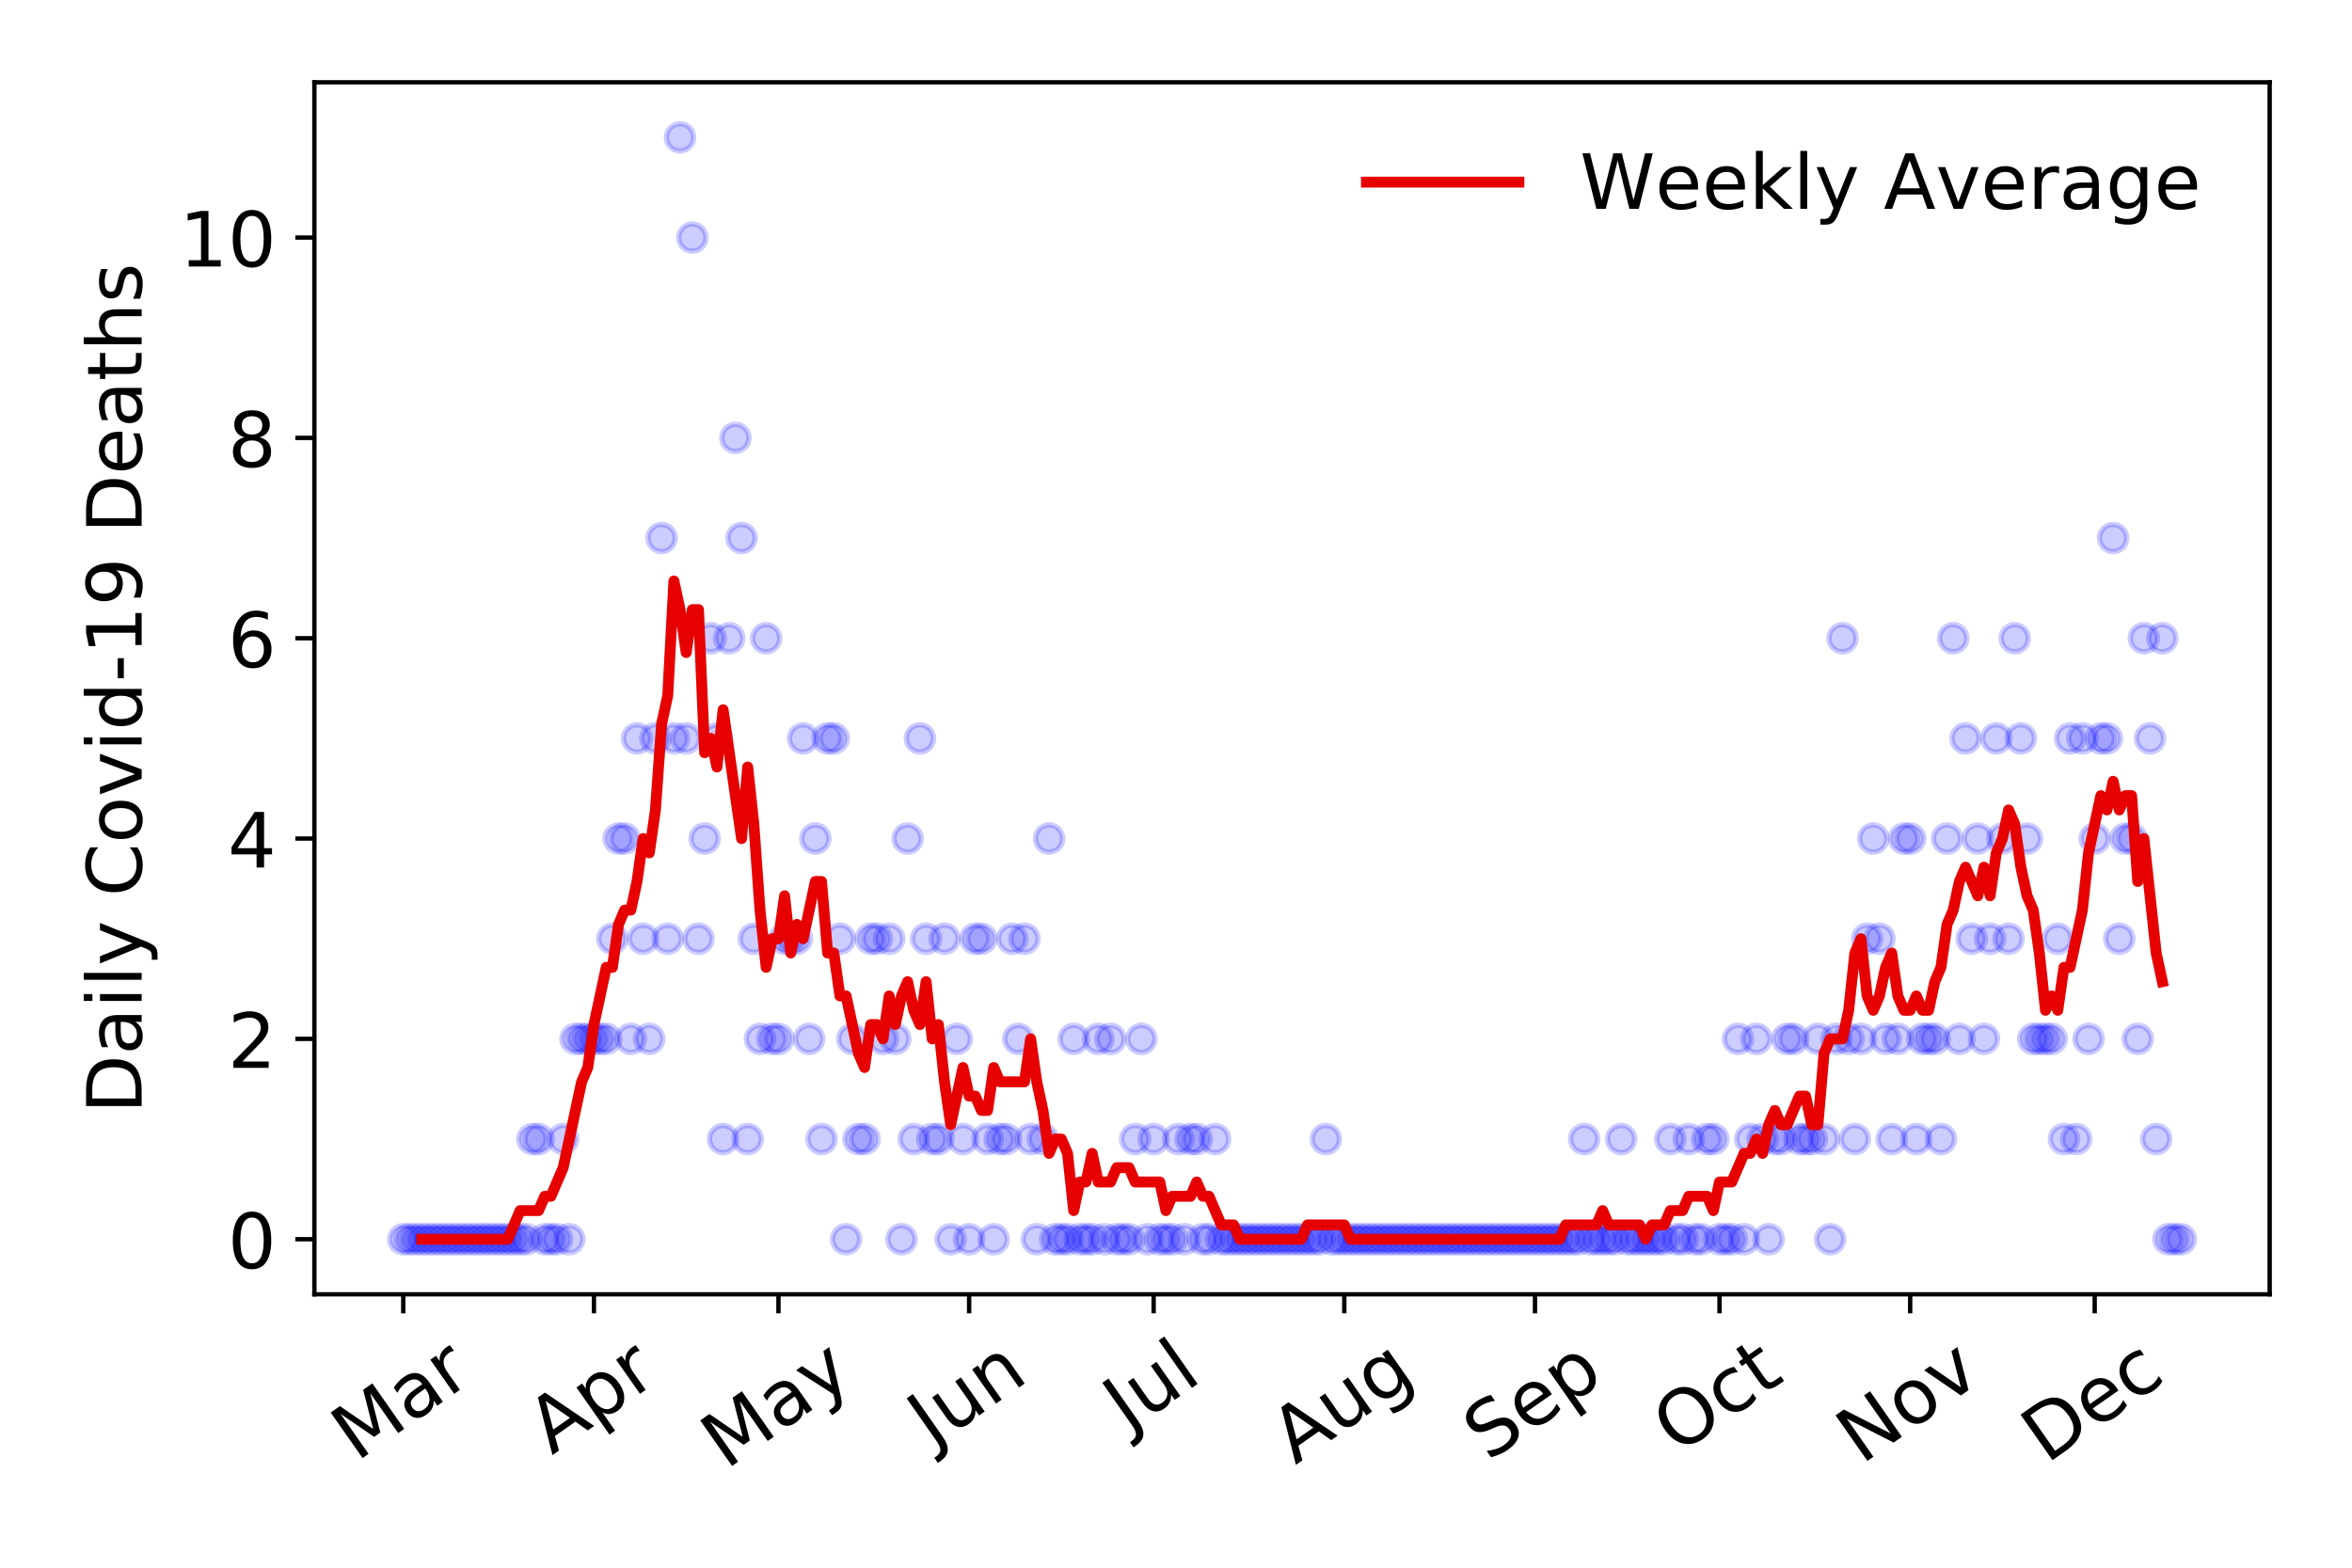 <?xml version="1.0" encoding="utf-8" standalone="no"?>
<!DOCTYPE svg PUBLIC "-//W3C//DTD SVG 1.1//EN"
  "http://www.w3.org/Graphics/SVG/1.1/DTD/svg11.dtd">
<!-- Created with matplotlib (https://matplotlib.org/) -->
<svg height="288pt" version="1.1" viewBox="0 0 432 288" width="432pt" xmlns="http://www.w3.org/2000/svg" xmlns:xlink="http://www.w3.org/1999/xlink">
 <defs>
  <style type="text/css">
*{stroke-linecap:butt;stroke-linejoin:round;}
  </style>
 </defs>
 <g id="figure_1">
  <g id="patch_1">
   <path d="M 0 288 
L 432 288 
L 432 0 
L 0 0 
z
" style="fill:#ffffff;"/>
  </g>
  <g id="axes_1">
   <g id="patch_2">
    <path d="M 57.745 237.778 
L 416.88 237.778 
L 416.88 15.12 
L 57.745 15.12 
z
" style="fill:#ffffff;"/>
   </g>
   <g id="matplotlib.axis_1">
    <g id="xtick_1">
     <g id="line2d_1">
      <defs>
       <path d="M 0 0 
L 0 3.5 
" id="m9bd96ef382" style="stroke:#000000;stroke-width:0.8;"/>
      </defs>
      <g>
       <use style="stroke:#000000;stroke-width:0.8;" x="74.069" xlink:href="#m9bd96ef382" y="237.778"/>
      </g>
     </g>
     <g id="text_1">
      <!-- Mar -->
      <defs>
       <path d="M 9.812 72.906 
L 24.516 72.906 
L 43.109 23.297 
L 61.812 72.906 
L 76.516 72.906 
L 76.516 0 
L 66.891 0 
L 66.891 64.016 
L 48.094 14.016 
L 38.188 14.016 
L 19.391 64.016 
L 19.391 0 
L 9.812 0 
z
" id="DejaVuSans-77"/>
       <path d="M 34.281 27.484 
Q 23.391 27.484 19.188 25 
Q 14.984 22.516 14.984 16.5 
Q 14.984 11.719 18.141 8.906 
Q 21.297 6.109 26.703 6.109 
Q 34.188 6.109 38.703 11.406 
Q 43.219 16.703 43.219 25.484 
L 43.219 27.484 
z
M 52.203 31.203 
L 52.203 0 
L 43.219 0 
L 43.219 8.297 
Q 40.141 3.328 35.547 0.953 
Q 30.953 -1.422 24.312 -1.422 
Q 15.922 -1.422 10.953 3.297 
Q 6 8.016 6 15.922 
Q 6 25.141 12.172 29.828 
Q 18.359 34.516 30.609 34.516 
L 43.219 34.516 
L 43.219 35.406 
Q 43.219 41.609 39.141 45 
Q 35.062 48.391 27.688 48.391 
Q 23 48.391 18.547 47.266 
Q 14.109 46.141 10.016 43.891 
L 10.016 52.203 
Q 14.938 54.109 19.578 55.047 
Q 24.219 56 28.609 56 
Q 40.484 56 46.344 49.844 
Q 52.203 43.703 52.203 31.203 
z
" id="DejaVuSans-97"/>
       <path d="M 41.109 46.297 
Q 39.594 47.172 37.812 47.578 
Q 36.031 48 33.891 48 
Q 26.266 48 22.188 43.047 
Q 18.109 38.094 18.109 28.812 
L 18.109 0 
L 9.078 0 
L 9.078 54.688 
L 18.109 54.688 
L 18.109 46.188 
Q 20.953 51.172 25.484 53.578 
Q 30.031 56 36.531 56 
Q 37.453 56 38.578 55.875 
Q 39.703 55.766 41.062 55.516 
z
" id="DejaVuSans-114"/>
      </defs>
      <g transform="translate(65.467 268.643)rotate(-35)scale(0.14 -0.14)">
       <use xlink:href="#DejaVuSans-77"/>
       <use x="86.279" xlink:href="#DejaVuSans-97"/>
       <use x="147.559" xlink:href="#DejaVuSans-114"/>
      </g>
     </g>
    </g>
    <g id="xtick_2">
     <g id="line2d_2">
      <g>
       <use style="stroke:#000000;stroke-width:0.8;" x="109.09" xlink:href="#m9bd96ef382" y="237.778"/>
      </g>
     </g>
     <g id="text_2">
      <!-- Apr -->
      <defs>
       <path d="M 34.188 63.188 
L 20.797 26.906 
L 47.609 26.906 
z
M 28.609 72.906 
L 39.797 72.906 
L 67.578 0 
L 57.328 0 
L 50.688 18.703 
L 17.828 18.703 
L 11.188 0 
L 0.781 0 
z
" id="DejaVuSans-65"/>
       <path d="M 18.109 8.203 
L 18.109 -20.797 
L 9.078 -20.797 
L 9.078 54.688 
L 18.109 54.688 
L 18.109 46.391 
Q 20.953 51.266 25.266 53.625 
Q 29.594 56 35.594 56 
Q 45.562 56 51.781 48.094 
Q 58.016 40.188 58.016 27.297 
Q 58.016 14.406 51.781 6.484 
Q 45.562 -1.422 35.594 -1.422 
Q 29.594 -1.422 25.266 0.953 
Q 20.953 3.328 18.109 8.203 
z
M 48.688 27.297 
Q 48.688 37.203 44.609 42.844 
Q 40.531 48.484 33.406 48.484 
Q 26.266 48.484 22.188 42.844 
Q 18.109 37.203 18.109 27.297 
Q 18.109 17.391 22.188 11.75 
Q 26.266 6.109 33.406 6.109 
Q 40.531 6.109 44.609 11.75 
Q 48.688 17.391 48.688 27.297 
z
" id="DejaVuSans-112"/>
      </defs>
      <g transform="translate(101.386 267.384)rotate(-35)scale(0.14 -0.14)">
       <use xlink:href="#DejaVuSans-65"/>
       <use x="68.408" xlink:href="#DejaVuSans-112"/>
       <use x="131.885" xlink:href="#DejaVuSans-114"/>
      </g>
     </g>
    </g>
    <g id="xtick_3">
     <g id="line2d_3">
      <g>
       <use style="stroke:#000000;stroke-width:0.8;" x="142.982" xlink:href="#m9bd96ef382" y="237.778"/>
      </g>
     </g>
     <g id="text_3">
      <!-- May -->
      <defs>
       <path d="M 32.172 -5.078 
Q 28.375 -14.844 24.75 -17.812 
Q 21.141 -20.797 15.094 -20.797 
L 7.906 -20.797 
L 7.906 -13.281 
L 13.188 -13.281 
Q 16.891 -13.281 18.938 -11.516 
Q 21 -9.766 23.484 -3.219 
L 25.094 0.875 
L 2.984 54.688 
L 12.5 54.688 
L 29.594 11.922 
L 46.688 54.688 
L 56.203 54.688 
z
" id="DejaVuSans-121"/>
      </defs>
      <g transform="translate(133.342 270.094)rotate(-35)scale(0.14 -0.14)">
       <use xlink:href="#DejaVuSans-77"/>
       <use x="86.279" xlink:href="#DejaVuSans-97"/>
       <use x="147.559" xlink:href="#DejaVuSans-121"/>
      </g>
     </g>
    </g>
    <g id="xtick_4">
     <g id="line2d_4">
      <g>
       <use style="stroke:#000000;stroke-width:0.8;" x="178.003" xlink:href="#m9bd96ef382" y="237.778"/>
      </g>
     </g>
     <g id="text_4">
      <!-- Jun -->
      <defs>
       <path d="M 9.812 72.906 
L 19.672 72.906 
L 19.672 5.078 
Q 19.672 -8.109 14.672 -14.062 
Q 9.672 -20.016 -1.422 -20.016 
L -5.172 -20.016 
L -5.172 -11.719 
L -2.094 -11.719 
Q 4.438 -11.719 7.125 -8.047 
Q 9.812 -4.391 9.812 5.078 
z
" id="DejaVuSans-74"/>
       <path d="M 8.5 21.578 
L 8.5 54.688 
L 17.484 54.688 
L 17.484 21.922 
Q 17.484 14.156 20.5 10.266 
Q 23.531 6.391 29.594 6.391 
Q 36.859 6.391 41.078 11.031 
Q 45.312 15.672 45.312 23.688 
L 45.312 54.688 
L 54.297 54.688 
L 54.297 0 
L 45.312 0 
L 45.312 8.406 
Q 42.047 3.422 37.719 1 
Q 33.406 -1.422 27.688 -1.422 
Q 18.266 -1.422 13.375 4.438 
Q 8.5 10.297 8.5 21.578 
z
M 31.109 56 
z
" id="DejaVuSans-117"/>
       <path d="M 54.891 33.016 
L 54.891 0 
L 45.906 0 
L 45.906 32.719 
Q 45.906 40.484 42.875 44.328 
Q 39.844 48.188 33.797 48.188 
Q 26.516 48.188 22.312 43.547 
Q 18.109 38.922 18.109 30.906 
L 18.109 0 
L 9.078 0 
L 9.078 54.688 
L 18.109 54.688 
L 18.109 46.188 
Q 21.344 51.125 25.703 53.562 
Q 30.078 56 35.797 56 
Q 45.219 56 50.047 50.172 
Q 54.891 44.344 54.891 33.016 
z
" id="DejaVuSans-110"/>
      </defs>
      <g transform="translate(171.259 266.039)rotate(-35)scale(0.14 -0.14)">
       <use xlink:href="#DejaVuSans-74"/>
       <use x="29.492" xlink:href="#DejaVuSans-117"/>
       <use x="92.871" xlink:href="#DejaVuSans-110"/>
      </g>
     </g>
    </g>
    <g id="xtick_5">
     <g id="line2d_5">
      <g>
       <use style="stroke:#000000;stroke-width:0.8;" x="211.894" xlink:href="#m9bd96ef382" y="237.778"/>
      </g>
     </g>
     <g id="text_5">
      <!-- Jul -->
      <defs>
       <path d="M 9.422 75.984 
L 18.406 75.984 
L 18.406 0 
L 9.422 0 
z
" id="DejaVuSans-108"/>
      </defs>
      <g transform="translate(207.191 263.181)rotate(-35)scale(0.14 -0.14)">
       <use xlink:href="#DejaVuSans-74"/>
       <use x="29.492" xlink:href="#DejaVuSans-117"/>
       <use x="92.871" xlink:href="#DejaVuSans-108"/>
      </g>
     </g>
    </g>
    <g id="xtick_6">
     <g id="line2d_6">
      <g>
       <use style="stroke:#000000;stroke-width:0.8;" x="246.915" xlink:href="#m9bd96ef382" y="237.778"/>
      </g>
     </g>
     <g id="text_6">
      <!-- Aug -->
      <defs>
       <path d="M 45.406 27.984 
Q 45.406 37.75 41.375 43.109 
Q 37.359 48.484 30.078 48.484 
Q 22.859 48.484 18.828 43.109 
Q 14.797 37.75 14.797 27.984 
Q 14.797 18.266 18.828 12.891 
Q 22.859 7.516 30.078 7.516 
Q 37.359 7.516 41.375 12.891 
Q 45.406 18.266 45.406 27.984 
z
M 54.391 6.781 
Q 54.391 -7.172 48.188 -13.984 
Q 42 -20.797 29.203 -20.797 
Q 24.469 -20.797 20.266 -20.094 
Q 16.062 -19.391 12.109 -17.922 
L 12.109 -9.188 
Q 16.062 -11.328 19.922 -12.344 
Q 23.781 -13.375 27.781 -13.375 
Q 36.625 -13.375 41.016 -8.766 
Q 45.406 -4.156 45.406 5.172 
L 45.406 9.625 
Q 42.625 4.781 38.281 2.391 
Q 33.938 0 27.875 0 
Q 17.828 0 11.672 7.656 
Q 5.516 15.328 5.516 27.984 
Q 5.516 40.672 11.672 48.328 
Q 17.828 56 27.875 56 
Q 33.938 56 38.281 53.609 
Q 42.625 51.219 45.406 46.391 
L 45.406 54.688 
L 54.391 54.688 
z
" id="DejaVuSans-103"/>
      </defs>
      <g transform="translate(237.934 269.172)rotate(-35)scale(0.14 -0.14)">
       <use xlink:href="#DejaVuSans-65"/>
       <use x="68.408" xlink:href="#DejaVuSans-117"/>
       <use x="131.787" xlink:href="#DejaVuSans-103"/>
      </g>
     </g>
    </g>
    <g id="xtick_7">
     <g id="line2d_7">
      <g>
       <use style="stroke:#000000;stroke-width:0.8;" x="281.936" xlink:href="#m9bd96ef382" y="237.778"/>
      </g>
     </g>
     <g id="text_7">
      <!-- Sep -->
      <defs>
       <path d="M 53.516 70.516 
L 53.516 60.891 
Q 47.906 63.578 42.922 64.891 
Q 37.938 66.219 33.297 66.219 
Q 25.25 66.219 20.875 63.094 
Q 16.5 59.969 16.5 54.203 
Q 16.5 49.359 19.406 46.891 
Q 22.312 44.438 30.422 42.922 
L 36.375 41.703 
Q 47.406 39.594 52.656 34.297 
Q 57.906 29 57.906 20.125 
Q 57.906 9.516 50.797 4.047 
Q 43.703 -1.422 29.984 -1.422 
Q 24.812 -1.422 18.969 -0.25 
Q 13.141 0.922 6.891 3.219 
L 6.891 13.375 
Q 12.891 10.016 18.656 8.297 
Q 24.422 6.594 29.984 6.594 
Q 38.422 6.594 43.016 9.906 
Q 47.609 13.234 47.609 19.391 
Q 47.609 24.75 44.312 27.781 
Q 41.016 30.812 33.5 32.328 
L 27.484 33.5 
Q 16.453 35.688 11.516 40.375 
Q 6.594 45.062 6.594 53.422 
Q 6.594 63.094 13.406 68.656 
Q 20.219 74.219 32.172 74.219 
Q 37.312 74.219 42.625 73.281 
Q 47.953 72.359 53.516 70.516 
z
" id="DejaVuSans-83"/>
       <path d="M 56.203 29.594 
L 56.203 25.203 
L 14.891 25.203 
Q 15.484 15.922 20.484 11.062 
Q 25.484 6.203 34.422 6.203 
Q 39.594 6.203 44.453 7.469 
Q 49.312 8.734 54.109 11.281 
L 54.109 2.781 
Q 49.266 0.734 44.188 -0.344 
Q 39.109 -1.422 33.891 -1.422 
Q 20.797 -1.422 13.156 6.188 
Q 5.516 13.812 5.516 26.812 
Q 5.516 40.234 12.766 48.109 
Q 20.016 56 32.328 56 
Q 43.359 56 49.781 48.891 
Q 56.203 41.797 56.203 29.594 
z
M 47.219 32.234 
Q 47.125 39.594 43.094 43.984 
Q 39.062 48.391 32.422 48.391 
Q 24.906 48.391 20.391 44.141 
Q 15.875 39.891 15.188 32.172 
z
" id="DejaVuSans-101"/>
      </defs>
      <g transform="translate(273.343 268.629)rotate(-35)scale(0.14 -0.14)">
       <use xlink:href="#DejaVuSans-83"/>
       <use x="63.477" xlink:href="#DejaVuSans-101"/>
       <use x="125" xlink:href="#DejaVuSans-112"/>
      </g>
     </g>
    </g>
    <g id="xtick_8">
     <g id="line2d_8">
      <g>
       <use style="stroke:#000000;stroke-width:0.8;" x="315.827" xlink:href="#m9bd96ef382" y="237.778"/>
      </g>
     </g>
     <g id="text_8">
      <!-- Oct -->
      <defs>
       <path d="M 39.406 66.219 
Q 28.656 66.219 22.328 58.203 
Q 16.016 50.203 16.016 36.375 
Q 16.016 22.609 22.328 14.594 
Q 28.656 6.594 39.406 6.594 
Q 50.141 6.594 56.422 14.594 
Q 62.703 22.609 62.703 36.375 
Q 62.703 50.203 56.422 58.203 
Q 50.141 66.219 39.406 66.219 
z
M 39.406 74.219 
Q 54.734 74.219 63.906 63.938 
Q 73.094 53.656 73.094 36.375 
Q 73.094 19.141 63.906 8.859 
Q 54.734 -1.422 39.406 -1.422 
Q 24.031 -1.422 14.812 8.828 
Q 5.609 19.094 5.609 36.375 
Q 5.609 53.656 14.812 63.938 
Q 24.031 74.219 39.406 74.219 
z
" id="DejaVuSans-79"/>
       <path d="M 48.781 52.594 
L 48.781 44.188 
Q 44.969 46.297 41.141 47.344 
Q 37.312 48.391 33.406 48.391 
Q 24.656 48.391 19.812 42.844 
Q 14.984 37.312 14.984 27.297 
Q 14.984 17.281 19.812 11.734 
Q 24.656 6.203 33.406 6.203 
Q 37.312 6.203 41.141 7.25 
Q 44.969 8.297 48.781 10.406 
L 48.781 2.094 
Q 45.016 0.344 40.984 -0.531 
Q 36.969 -1.422 32.422 -1.422 
Q 20.062 -1.422 12.781 6.344 
Q 5.516 14.109 5.516 27.297 
Q 5.516 40.672 12.859 48.328 
Q 20.219 56 33.016 56 
Q 37.156 56 41.109 55.141 
Q 45.062 54.297 48.781 52.594 
z
" id="DejaVuSans-99"/>
       <path d="M 18.312 70.219 
L 18.312 54.688 
L 36.812 54.688 
L 36.812 47.703 
L 18.312 47.703 
L 18.312 18.016 
Q 18.312 11.328 20.141 9.422 
Q 21.969 7.516 27.594 7.516 
L 36.812 7.516 
L 36.812 0 
L 27.594 0 
Q 17.188 0 13.234 3.875 
Q 9.281 7.766 9.281 18.016 
L 9.281 47.703 
L 2.688 47.703 
L 2.688 54.688 
L 9.281 54.688 
L 9.281 70.219 
z
" id="DejaVuSans-116"/>
      </defs>
      <g transform="translate(308.129 267.377)rotate(-35)scale(0.14 -0.14)">
       <use xlink:href="#DejaVuSans-79"/>
       <use x="78.711" xlink:href="#DejaVuSans-99"/>
       <use x="133.691" xlink:href="#DejaVuSans-116"/>
      </g>
     </g>
    </g>
    <g id="xtick_9">
     <g id="line2d_9">
      <g>
       <use style="stroke:#000000;stroke-width:0.8;" x="350.848" xlink:href="#m9bd96ef382" y="237.778"/>
      </g>
     </g>
     <g id="text_9">
      <!-- Nov -->
      <defs>
       <path d="M 9.812 72.906 
L 23.094 72.906 
L 55.422 11.922 
L 55.422 72.906 
L 64.984 72.906 
L 64.984 0 
L 51.703 0 
L 19.391 60.984 
L 19.391 0 
L 9.812 0 
z
" id="DejaVuSans-78"/>
       <path d="M 30.609 48.391 
Q 23.391 48.391 19.188 42.75 
Q 14.984 37.109 14.984 27.297 
Q 14.984 17.484 19.156 11.844 
Q 23.344 6.203 30.609 6.203 
Q 37.797 6.203 41.984 11.859 
Q 46.188 17.531 46.188 27.297 
Q 46.188 37.016 41.984 42.703 
Q 37.797 48.391 30.609 48.391 
z
M 30.609 56 
Q 42.328 56 49.016 48.375 
Q 55.719 40.766 55.719 27.297 
Q 55.719 13.875 49.016 6.219 
Q 42.328 -1.422 30.609 -1.422 
Q 18.844 -1.422 12.172 6.219 
Q 5.516 13.875 5.516 27.297 
Q 5.516 40.766 12.172 48.375 
Q 18.844 56 30.609 56 
z
" id="DejaVuSans-111"/>
       <path d="M 2.984 54.688 
L 12.5 54.688 
L 29.594 8.797 
L 46.688 54.688 
L 56.203 54.688 
L 35.688 0 
L 23.484 0 
z
" id="DejaVuSans-118"/>
      </defs>
      <g transform="translate(341.872 269.166)rotate(-35)scale(0.14 -0.14)">
       <use xlink:href="#DejaVuSans-78"/>
       <use x="74.805" xlink:href="#DejaVuSans-111"/>
       <use x="135.986" xlink:href="#DejaVuSans-118"/>
      </g>
     </g>
    </g>
    <g id="xtick_10">
     <g id="line2d_10">
      <g>
       <use style="stroke:#000000;stroke-width:0.8;" x="384.74" xlink:href="#m9bd96ef382" y="237.778"/>
      </g>
     </g>
     <g id="text_10">
      <!-- Dec -->
      <defs>
       <path d="M 19.672 64.797 
L 19.672 8.109 
L 31.594 8.109 
Q 46.688 8.109 53.688 14.938 
Q 60.688 21.781 60.688 36.531 
Q 60.688 51.172 53.688 57.984 
Q 46.688 64.797 31.594 64.797 
z
M 9.812 72.906 
L 30.078 72.906 
Q 51.266 72.906 61.172 64.094 
Q 71.094 55.281 71.094 36.531 
Q 71.094 17.672 61.125 8.828 
Q 51.172 0 30.078 0 
L 9.812 0 
z
" id="DejaVuSans-68"/>
      </defs>
      <g transform="translate(375.859 269.032)rotate(-35)scale(0.14 -0.14)">
       <use xlink:href="#DejaVuSans-68"/>
       <use x="77.002" xlink:href="#DejaVuSans-101"/>
       <use x="138.525" xlink:href="#DejaVuSans-99"/>
      </g>
     </g>
    </g>
   </g>
   <g id="matplotlib.axis_2">
    <g id="ytick_1">
     <g id="line2d_11">
      <defs>
       <path d="M 0 0 
L -3.5 0 
" id="mc6fdda0ce2" style="stroke:#000000;stroke-width:0.8;"/>
      </defs>
      <g>
       <use style="stroke:#000000;stroke-width:0.8;" x="57.745" xlink:href="#mc6fdda0ce2" y="227.657"/>
      </g>
     </g>
     <g id="text_11">
      <!-- 0 -->
      <defs>
       <path d="M 31.781 66.406 
Q 24.172 66.406 20.328 58.906 
Q 16.5 51.422 16.5 36.375 
Q 16.5 21.391 20.328 13.891 
Q 24.172 6.391 31.781 6.391 
Q 39.453 6.391 43.281 13.891 
Q 47.125 21.391 47.125 36.375 
Q 47.125 51.422 43.281 58.906 
Q 39.453 66.406 31.781 66.406 
z
M 31.781 74.219 
Q 44.047 74.219 50.516 64.516 
Q 56.984 54.828 56.984 36.375 
Q 56.984 17.969 50.516 8.266 
Q 44.047 -1.422 31.781 -1.422 
Q 19.531 -1.422 13.062 8.266 
Q 6.594 17.969 6.594 36.375 
Q 6.594 54.828 13.062 64.516 
Q 19.531 74.219 31.781 74.219 
z
" id="DejaVuSans-48"/>
      </defs>
      <g transform="translate(41.837 232.976)scale(0.14 -0.14)">
       <use xlink:href="#DejaVuSans-48"/>
      </g>
     </g>
    </g>
    <g id="ytick_2">
     <g id="line2d_12">
      <g>
       <use style="stroke:#000000;stroke-width:0.8;" x="57.745" xlink:href="#mc6fdda0ce2" y="190.854"/>
      </g>
     </g>
     <g id="text_12">
      <!-- 2 -->
      <defs>
       <path d="M 19.188 8.297 
L 53.609 8.297 
L 53.609 0 
L 7.328 0 
L 7.328 8.297 
Q 12.938 14.109 22.625 23.891 
Q 32.328 33.688 34.812 36.531 
Q 39.547 41.844 41.422 45.531 
Q 43.312 49.219 43.312 52.781 
Q 43.312 58.594 39.234 62.25 
Q 35.156 65.922 28.609 65.922 
Q 23.969 65.922 18.812 64.312 
Q 13.672 62.703 7.812 59.422 
L 7.812 69.391 
Q 13.766 71.781 18.938 73 
Q 24.125 74.219 28.422 74.219 
Q 39.75 74.219 46.484 68.547 
Q 53.219 62.891 53.219 53.422 
Q 53.219 48.922 51.531 44.891 
Q 49.859 40.875 45.406 35.406 
Q 44.188 33.984 37.641 27.219 
Q 31.109 20.453 19.188 8.297 
z
" id="DejaVuSans-50"/>
      </defs>
      <g transform="translate(41.837 196.173)scale(0.14 -0.14)">
       <use xlink:href="#DejaVuSans-50"/>
      </g>
     </g>
    </g>
    <g id="ytick_3">
     <g id="line2d_13">
      <g>
       <use style="stroke:#000000;stroke-width:0.8;" x="57.745" xlink:href="#mc6fdda0ce2" y="154.051"/>
      </g>
     </g>
     <g id="text_13">
      <!-- 4 -->
      <defs>
       <path d="M 37.797 64.312 
L 12.891 25.391 
L 37.797 25.391 
z
M 35.203 72.906 
L 47.609 72.906 
L 47.609 25.391 
L 58.016 25.391 
L 58.016 17.188 
L 47.609 17.188 
L 47.609 0 
L 37.797 0 
L 37.797 17.188 
L 4.891 17.188 
L 4.891 26.703 
z
" id="DejaVuSans-52"/>
      </defs>
      <g transform="translate(41.837 159.37)scale(0.14 -0.14)">
       <use xlink:href="#DejaVuSans-52"/>
      </g>
     </g>
    </g>
    <g id="ytick_4">
     <g id="line2d_14">
      <g>
       <use style="stroke:#000000;stroke-width:0.8;" x="57.745" xlink:href="#mc6fdda0ce2" y="117.248"/>
      </g>
     </g>
     <g id="text_14">
      <!-- 6 -->
      <defs>
       <path d="M 33.016 40.375 
Q 26.375 40.375 22.484 35.828 
Q 18.609 31.297 18.609 23.391 
Q 18.609 15.531 22.484 10.953 
Q 26.375 6.391 33.016 6.391 
Q 39.656 6.391 43.531 10.953 
Q 47.406 15.531 47.406 23.391 
Q 47.406 31.297 43.531 35.828 
Q 39.656 40.375 33.016 40.375 
z
M 52.594 71.297 
L 52.594 62.312 
Q 48.875 64.062 45.094 64.984 
Q 41.312 65.922 37.594 65.922 
Q 27.828 65.922 22.672 59.328 
Q 17.531 52.734 16.797 39.406 
Q 19.672 43.656 24.016 45.922 
Q 28.375 48.188 33.594 48.188 
Q 44.578 48.188 50.953 41.516 
Q 57.328 34.859 57.328 23.391 
Q 57.328 12.156 50.688 5.359 
Q 44.047 -1.422 33.016 -1.422 
Q 20.359 -1.422 13.672 8.266 
Q 6.984 17.969 6.984 36.375 
Q 6.984 53.656 15.188 63.938 
Q 23.391 74.219 37.203 74.219 
Q 40.922 74.219 44.703 73.484 
Q 48.484 72.75 52.594 71.297 
z
" id="DejaVuSans-54"/>
      </defs>
      <g transform="translate(41.837 122.567)scale(0.14 -0.14)">
       <use xlink:href="#DejaVuSans-54"/>
      </g>
     </g>
    </g>
    <g id="ytick_5">
     <g id="line2d_15">
      <g>
       <use style="stroke:#000000;stroke-width:0.8;" x="57.745" xlink:href="#mc6fdda0ce2" y="80.445"/>
      </g>
     </g>
     <g id="text_15">
      <!-- 8 -->
      <defs>
       <path d="M 31.781 34.625 
Q 24.75 34.625 20.719 30.859 
Q 16.703 27.094 16.703 20.516 
Q 16.703 13.922 20.719 10.156 
Q 24.75 6.391 31.781 6.391 
Q 38.812 6.391 42.859 10.172 
Q 46.922 13.969 46.922 20.516 
Q 46.922 27.094 42.891 30.859 
Q 38.875 34.625 31.781 34.625 
z
M 21.922 38.812 
Q 15.578 40.375 12.031 44.719 
Q 8.5 49.078 8.5 55.328 
Q 8.5 64.062 14.719 69.141 
Q 20.953 74.219 31.781 74.219 
Q 42.672 74.219 48.875 69.141 
Q 55.078 64.062 55.078 55.328 
Q 55.078 49.078 51.531 44.719 
Q 48 40.375 41.703 38.812 
Q 48.828 37.156 52.797 32.312 
Q 56.781 27.484 56.781 20.516 
Q 56.781 9.906 50.312 4.234 
Q 43.844 -1.422 31.781 -1.422 
Q 19.734 -1.422 13.25 4.234 
Q 6.781 9.906 6.781 20.516 
Q 6.781 27.484 10.781 32.312 
Q 14.797 37.156 21.922 38.812 
z
M 18.312 54.391 
Q 18.312 48.734 21.844 45.562 
Q 25.391 42.391 31.781 42.391 
Q 38.141 42.391 41.719 45.562 
Q 45.312 48.734 45.312 54.391 
Q 45.312 60.062 41.719 63.234 
Q 38.141 66.406 31.781 66.406 
Q 25.391 66.406 21.844 63.234 
Q 18.312 60.062 18.312 54.391 
z
" id="DejaVuSans-56"/>
      </defs>
      <g transform="translate(41.837 85.764)scale(0.14 -0.14)">
       <use xlink:href="#DejaVuSans-56"/>
      </g>
     </g>
    </g>
    <g id="ytick_6">
     <g id="line2d_16">
      <g>
       <use style="stroke:#000000;stroke-width:0.8;" x="57.745" xlink:href="#mc6fdda0ce2" y="43.642"/>
      </g>
     </g>
     <g id="text_16">
      <!-- 10 -->
      <defs>
       <path d="M 12.406 8.297 
L 28.516 8.297 
L 28.516 63.922 
L 10.984 60.406 
L 10.984 69.391 
L 28.422 72.906 
L 38.281 72.906 
L 38.281 8.297 
L 54.391 8.297 
L 54.391 0 
L 12.406 0 
z
" id="DejaVuSans-49"/>
      </defs>
      <g transform="translate(32.93 48.961)scale(0.14 -0.14)">
       <use xlink:href="#DejaVuSans-49"/>
       <use x="63.623" xlink:href="#DejaVuSans-48"/>
      </g>
     </g>
    </g>
    <g id="text_17">
     <!-- Daily Covid-19 Deaths -->
     <defs>
      <path d="M 9.422 54.688 
L 18.406 54.688 
L 18.406 0 
L 9.422 0 
z
M 9.422 75.984 
L 18.406 75.984 
L 18.406 64.594 
L 9.422 64.594 
z
" id="DejaVuSans-105"/>
      <path id="DejaVuSans-32"/>
      <path d="M 64.406 67.281 
L 64.406 56.891 
Q 59.422 61.531 53.781 63.812 
Q 48.141 66.109 41.797 66.109 
Q 29.297 66.109 22.656 58.469 
Q 16.016 50.828 16.016 36.375 
Q 16.016 21.969 22.656 14.328 
Q 29.297 6.688 41.797 6.688 
Q 48.141 6.688 53.781 8.984 
Q 59.422 11.281 64.406 15.922 
L 64.406 5.609 
Q 59.234 2.094 53.438 0.328 
Q 47.656 -1.422 41.219 -1.422 
Q 24.656 -1.422 15.125 8.703 
Q 5.609 18.844 5.609 36.375 
Q 5.609 53.953 15.125 64.078 
Q 24.656 74.219 41.219 74.219 
Q 47.75 74.219 53.531 72.484 
Q 59.328 70.75 64.406 67.281 
z
" id="DejaVuSans-67"/>
      <path d="M 45.406 46.391 
L 45.406 75.984 
L 54.391 75.984 
L 54.391 0 
L 45.406 0 
L 45.406 8.203 
Q 42.578 3.328 38.25 0.953 
Q 33.938 -1.422 27.875 -1.422 
Q 17.969 -1.422 11.734 6.484 
Q 5.516 14.406 5.516 27.297 
Q 5.516 40.188 11.734 48.094 
Q 17.969 56 27.875 56 
Q 33.938 56 38.25 53.625 
Q 42.578 51.266 45.406 46.391 
z
M 14.797 27.297 
Q 14.797 17.391 18.875 11.75 
Q 22.953 6.109 30.078 6.109 
Q 37.203 6.109 41.297 11.75 
Q 45.406 17.391 45.406 27.297 
Q 45.406 37.203 41.297 42.844 
Q 37.203 48.484 30.078 48.484 
Q 22.953 48.484 18.875 42.844 
Q 14.797 37.203 14.797 27.297 
z
" id="DejaVuSans-100"/>
      <path d="M 4.891 31.391 
L 31.203 31.391 
L 31.203 23.391 
L 4.891 23.391 
z
" id="DejaVuSans-45"/>
      <path d="M 10.984 1.516 
L 10.984 10.5 
Q 14.703 8.734 18.5 7.812 
Q 22.312 6.891 25.984 6.891 
Q 35.75 6.891 40.891 13.453 
Q 46.047 20.016 46.781 33.406 
Q 43.953 29.203 39.594 26.953 
Q 35.25 24.703 29.984 24.703 
Q 19.047 24.703 12.672 31.312 
Q 6.297 37.938 6.297 49.422 
Q 6.297 60.641 12.938 67.422 
Q 19.578 74.219 30.609 74.219 
Q 43.266 74.219 49.922 64.516 
Q 56.594 54.828 56.594 36.375 
Q 56.594 19.141 48.406 8.859 
Q 40.234 -1.422 26.422 -1.422 
Q 22.703 -1.422 18.891 -0.688 
Q 15.094 0.047 10.984 1.516 
z
M 30.609 32.422 
Q 37.25 32.422 41.125 36.953 
Q 45.016 41.5 45.016 49.422 
Q 45.016 57.281 41.125 61.844 
Q 37.25 66.406 30.609 66.406 
Q 23.969 66.406 20.094 61.844 
Q 16.219 57.281 16.219 49.422 
Q 16.219 41.5 20.094 36.953 
Q 23.969 32.422 30.609 32.422 
z
" id="DejaVuSans-57"/>
      <path d="M 54.891 33.016 
L 54.891 0 
L 45.906 0 
L 45.906 32.719 
Q 45.906 40.484 42.875 44.328 
Q 39.844 48.188 33.797 48.188 
Q 26.516 48.188 22.312 43.547 
Q 18.109 38.922 18.109 30.906 
L 18.109 0 
L 9.078 0 
L 9.078 75.984 
L 18.109 75.984 
L 18.109 46.188 
Q 21.344 51.125 25.703 53.562 
Q 30.078 56 35.797 56 
Q 45.219 56 50.047 50.172 
Q 54.891 44.344 54.891 33.016 
z
" id="DejaVuSans-104"/>
      <path d="M 44.281 53.078 
L 44.281 44.578 
Q 40.484 46.531 36.375 47.5 
Q 32.281 48.484 27.875 48.484 
Q 21.188 48.484 17.844 46.438 
Q 14.5 44.391 14.5 40.281 
Q 14.5 37.156 16.891 35.375 
Q 19.281 33.594 26.516 31.984 
L 29.594 31.297 
Q 39.156 29.25 43.188 25.516 
Q 47.219 21.781 47.219 15.094 
Q 47.219 7.469 41.188 3.016 
Q 35.156 -1.422 24.609 -1.422 
Q 20.219 -1.422 15.453 -0.562 
Q 10.688 0.297 5.422 2 
L 5.422 11.281 
Q 10.406 8.688 15.234 7.391 
Q 20.062 6.109 24.812 6.109 
Q 31.156 6.109 34.562 8.281 
Q 37.984 10.453 37.984 14.406 
Q 37.984 18.062 35.516 20.016 
Q 33.062 21.969 24.703 23.781 
L 21.578 24.516 
Q 13.234 26.266 9.516 29.906 
Q 5.812 33.547 5.812 39.891 
Q 5.812 47.609 11.281 51.797 
Q 16.75 56 26.812 56 
Q 31.781 56 36.172 55.266 
Q 40.578 54.547 44.281 53.078 
z
" id="DejaVuSans-115"/>
     </defs>
     <g transform="translate(26.018 204.56)rotate(-90)scale(0.14 -0.14)">
      <use xlink:href="#DejaVuSans-68"/>
      <use x="77.002" xlink:href="#DejaVuSans-97"/>
      <use x="138.281" xlink:href="#DejaVuSans-105"/>
      <use x="166.064" xlink:href="#DejaVuSans-108"/>
      <use x="193.848" xlink:href="#DejaVuSans-121"/>
      <use x="253.027" xlink:href="#DejaVuSans-32"/>
      <use x="284.814" xlink:href="#DejaVuSans-67"/>
      <use x="354.639" xlink:href="#DejaVuSans-111"/>
      <use x="415.82" xlink:href="#DejaVuSans-118"/>
      <use x="475" xlink:href="#DejaVuSans-105"/>
      <use x="502.783" xlink:href="#DejaVuSans-100"/>
      <use x="566.26" xlink:href="#DejaVuSans-45"/>
      <use x="602.344" xlink:href="#DejaVuSans-49"/>
      <use x="665.967" xlink:href="#DejaVuSans-57"/>
      <use x="729.59" xlink:href="#DejaVuSans-32"/>
      <use x="761.377" xlink:href="#DejaVuSans-68"/>
      <use x="838.379" xlink:href="#DejaVuSans-101"/>
      <use x="899.902" xlink:href="#DejaVuSans-97"/>
      <use x="961.182" xlink:href="#DejaVuSans-116"/>
      <use x="1000.391" xlink:href="#DejaVuSans-104"/>
      <use x="1063.77" xlink:href="#DejaVuSans-115"/>
     </g>
    </g>
   </g>
   <g id="line2d_17">
    <defs>
     <path d="M 0 2.5 
C 0.663 2.5 1.299 2.237 1.768 1.768 
C 2.237 1.299 2.5 0.663 2.5 0 
C 2.5 -0.663 2.237 -1.299 1.768 -1.768 
C 1.299 -2.237 0.663 -2.5 0 -2.5 
C -0.663 -2.5 -1.299 -2.237 -1.768 -1.768 
C -2.237 -1.299 -2.5 -0.663 -2.5 0 
C -2.5 0.663 -2.237 1.299 -1.768 1.768 
C -1.299 2.237 -0.663 2.5 0 2.5 
z
" id="mc223e00955" style="stroke:#0000ff;stroke-opacity:0.2;"/>
    </defs>
    <g clip-path="url(#pf53f63ff3a)">
     <use style="fill:#0000ff;fill-opacity:0.2;stroke:#0000ff;stroke-opacity:0.2;" x="74.069" xlink:href="#mc223e00955" y="227.657"/>
     <use style="fill:#0000ff;fill-opacity:0.2;stroke:#0000ff;stroke-opacity:0.2;" x="75.199" xlink:href="#mc223e00955" y="227.657"/>
     <use style="fill:#0000ff;fill-opacity:0.2;stroke:#0000ff;stroke-opacity:0.2;" x="76.329" xlink:href="#mc223e00955" y="227.657"/>
     <use style="fill:#0000ff;fill-opacity:0.2;stroke:#0000ff;stroke-opacity:0.2;" x="77.458" xlink:href="#mc223e00955" y="227.657"/>
     <use style="fill:#0000ff;fill-opacity:0.2;stroke:#0000ff;stroke-opacity:0.2;" x="78.588" xlink:href="#mc223e00955" y="227.657"/>
     <use style="fill:#0000ff;fill-opacity:0.2;stroke:#0000ff;stroke-opacity:0.2;" x="79.718" xlink:href="#mc223e00955" y="227.657"/>
     <use style="fill:#0000ff;fill-opacity:0.2;stroke:#0000ff;stroke-opacity:0.2;" x="80.848" xlink:href="#mc223e00955" y="227.657"/>
     <use style="fill:#0000ff;fill-opacity:0.2;stroke:#0000ff;stroke-opacity:0.2;" x="81.977" xlink:href="#mc223e00955" y="227.657"/>
     <use style="fill:#0000ff;fill-opacity:0.2;stroke:#0000ff;stroke-opacity:0.2;" x="83.107" xlink:href="#mc223e00955" y="227.657"/>
     <use style="fill:#0000ff;fill-opacity:0.2;stroke:#0000ff;stroke-opacity:0.2;" x="84.237" xlink:href="#mc223e00955" y="227.657"/>
     <use style="fill:#0000ff;fill-opacity:0.2;stroke:#0000ff;stroke-opacity:0.2;" x="85.366" xlink:href="#mc223e00955" y="227.657"/>
     <use style="fill:#0000ff;fill-opacity:0.2;stroke:#0000ff;stroke-opacity:0.2;" x="86.496" xlink:href="#mc223e00955" y="227.657"/>
     <use style="fill:#0000ff;fill-opacity:0.2;stroke:#0000ff;stroke-opacity:0.2;" x="87.626" xlink:href="#mc223e00955" y="227.657"/>
     <use style="fill:#0000ff;fill-opacity:0.2;stroke:#0000ff;stroke-opacity:0.2;" x="88.756" xlink:href="#mc223e00955" y="227.657"/>
     <use style="fill:#0000ff;fill-opacity:0.2;stroke:#0000ff;stroke-opacity:0.2;" x="89.885" xlink:href="#mc223e00955" y="227.657"/>
     <use style="fill:#0000ff;fill-opacity:0.2;stroke:#0000ff;stroke-opacity:0.2;" x="91.015" xlink:href="#mc223e00955" y="227.657"/>
     <use style="fill:#0000ff;fill-opacity:0.2;stroke:#0000ff;stroke-opacity:0.2;" x="92.145" xlink:href="#mc223e00955" y="227.657"/>
     <use style="fill:#0000ff;fill-opacity:0.2;stroke:#0000ff;stroke-opacity:0.2;" x="93.274" xlink:href="#mc223e00955" y="227.657"/>
     <use style="fill:#0000ff;fill-opacity:0.2;stroke:#0000ff;stroke-opacity:0.2;" x="94.404" xlink:href="#mc223e00955" y="227.657"/>
     <use style="fill:#0000ff;fill-opacity:0.2;stroke:#0000ff;stroke-opacity:0.2;" x="95.534" xlink:href="#mc223e00955" y="227.657"/>
     <use style="fill:#0000ff;fill-opacity:0.2;stroke:#0000ff;stroke-opacity:0.2;" x="96.664" xlink:href="#mc223e00955" y="227.657"/>
     <use style="fill:#0000ff;fill-opacity:0.2;stroke:#0000ff;stroke-opacity:0.2;" x="97.793" xlink:href="#mc223e00955" y="209.256"/>
     <use style="fill:#0000ff;fill-opacity:0.2;stroke:#0000ff;stroke-opacity:0.2;" x="98.923" xlink:href="#mc223e00955" y="209.256"/>
     <use style="fill:#0000ff;fill-opacity:0.2;stroke:#0000ff;stroke-opacity:0.2;" x="100.053" xlink:href="#mc223e00955" y="227.657"/>
     <use style="fill:#0000ff;fill-opacity:0.2;stroke:#0000ff;stroke-opacity:0.2;" x="101.182" xlink:href="#mc223e00955" y="227.657"/>
     <use style="fill:#0000ff;fill-opacity:0.2;stroke:#0000ff;stroke-opacity:0.2;" x="102.312" xlink:href="#mc223e00955" y="227.657"/>
     <use style="fill:#0000ff;fill-opacity:0.2;stroke:#0000ff;stroke-opacity:0.2;" x="103.442" xlink:href="#mc223e00955" y="209.256"/>
     <use style="fill:#0000ff;fill-opacity:0.2;stroke:#0000ff;stroke-opacity:0.2;" x="104.572" xlink:href="#mc223e00955" y="227.657"/>
     <use style="fill:#0000ff;fill-opacity:0.2;stroke:#0000ff;stroke-opacity:0.2;" x="105.701" xlink:href="#mc223e00955" y="190.854"/>
     <use style="fill:#0000ff;fill-opacity:0.2;stroke:#0000ff;stroke-opacity:0.2;" x="106.831" xlink:href="#mc223e00955" y="190.854"/>
     <use style="fill:#0000ff;fill-opacity:0.2;stroke:#0000ff;stroke-opacity:0.2;" x="107.961" xlink:href="#mc223e00955" y="190.854"/>
     <use style="fill:#0000ff;fill-opacity:0.2;stroke:#0000ff;stroke-opacity:0.2;" x="109.09" xlink:href="#mc223e00955" y="190.854"/>
     <use style="fill:#0000ff;fill-opacity:0.2;stroke:#0000ff;stroke-opacity:0.2;" x="110.22" xlink:href="#mc223e00955" y="190.854"/>
     <use style="fill:#0000ff;fill-opacity:0.2;stroke:#0000ff;stroke-opacity:0.2;" x="111.35" xlink:href="#mc223e00955" y="190.854"/>
     <use style="fill:#0000ff;fill-opacity:0.2;stroke:#0000ff;stroke-opacity:0.2;" x="112.479" xlink:href="#mc223e00955" y="172.453"/>
     <use style="fill:#0000ff;fill-opacity:0.2;stroke:#0000ff;stroke-opacity:0.2;" x="113.609" xlink:href="#mc223e00955" y="154.051"/>
     <use style="fill:#0000ff;fill-opacity:0.2;stroke:#0000ff;stroke-opacity:0.2;" x="114.739" xlink:href="#mc223e00955" y="154.051"/>
     <use style="fill:#0000ff;fill-opacity:0.2;stroke:#0000ff;stroke-opacity:0.2;" x="115.869" xlink:href="#mc223e00955" y="190.854"/>
     <use style="fill:#0000ff;fill-opacity:0.2;stroke:#0000ff;stroke-opacity:0.2;" x="116.998" xlink:href="#mc223e00955" y="135.65"/>
     <use style="fill:#0000ff;fill-opacity:0.2;stroke:#0000ff;stroke-opacity:0.2;" x="118.128" xlink:href="#mc223e00955" y="172.453"/>
     <use style="fill:#0000ff;fill-opacity:0.2;stroke:#0000ff;stroke-opacity:0.2;" x="119.258" xlink:href="#mc223e00955" y="190.854"/>
     <use style="fill:#0000ff;fill-opacity:0.2;stroke:#0000ff;stroke-opacity:0.2;" x="120.387" xlink:href="#mc223e00955" y="135.65"/>
     <use style="fill:#0000ff;fill-opacity:0.2;stroke:#0000ff;stroke-opacity:0.2;" x="121.517" xlink:href="#mc223e00955" y="98.847"/>
     <use style="fill:#0000ff;fill-opacity:0.2;stroke:#0000ff;stroke-opacity:0.2;" x="122.647" xlink:href="#mc223e00955" y="172.453"/>
     <use style="fill:#0000ff;fill-opacity:0.2;stroke:#0000ff;stroke-opacity:0.2;" x="123.777" xlink:href="#mc223e00955" y="135.65"/>
     <use style="fill:#0000ff;fill-opacity:0.2;stroke:#0000ff;stroke-opacity:0.2;" x="124.906" xlink:href="#mc223e00955" y="25.241"/>
     <use style="fill:#0000ff;fill-opacity:0.2;stroke:#0000ff;stroke-opacity:0.2;" x="126.036" xlink:href="#mc223e00955" y="135.65"/>
     <use style="fill:#0000ff;fill-opacity:0.2;stroke:#0000ff;stroke-opacity:0.2;" x="127.166" xlink:href="#mc223e00955" y="43.642"/>
     <use style="fill:#0000ff;fill-opacity:0.2;stroke:#0000ff;stroke-opacity:0.2;" x="128.295" xlink:href="#mc223e00955" y="172.453"/>
     <use style="fill:#0000ff;fill-opacity:0.2;stroke:#0000ff;stroke-opacity:0.2;" x="129.425" xlink:href="#mc223e00955" y="154.051"/>
     <use style="fill:#0000ff;fill-opacity:0.2;stroke:#0000ff;stroke-opacity:0.2;" x="130.555" xlink:href="#mc223e00955" y="117.248"/>
     <use style="fill:#0000ff;fill-opacity:0.2;stroke:#0000ff;stroke-opacity:0.2;" x="131.685" xlink:href="#mc223e00955" y="135.65"/>
     <use style="fill:#0000ff;fill-opacity:0.2;stroke:#0000ff;stroke-opacity:0.2;" x="132.814" xlink:href="#mc223e00955" y="209.256"/>
     <use style="fill:#0000ff;fill-opacity:0.2;stroke:#0000ff;stroke-opacity:0.2;" x="133.944" xlink:href="#mc223e00955" y="117.248"/>
     <use style="fill:#0000ff;fill-opacity:0.2;stroke:#0000ff;stroke-opacity:0.2;" x="135.074" xlink:href="#mc223e00955" y="80.445"/>
     <use style="fill:#0000ff;fill-opacity:0.2;stroke:#0000ff;stroke-opacity:0.2;" x="136.203" xlink:href="#mc223e00955" y="98.847"/>
     <use style="fill:#0000ff;fill-opacity:0.2;stroke:#0000ff;stroke-opacity:0.2;" x="137.333" xlink:href="#mc223e00955" y="209.256"/>
     <use style="fill:#0000ff;fill-opacity:0.2;stroke:#0000ff;stroke-opacity:0.2;" x="138.463" xlink:href="#mc223e00955" y="172.453"/>
     <use style="fill:#0000ff;fill-opacity:0.2;stroke:#0000ff;stroke-opacity:0.2;" x="139.593" xlink:href="#mc223e00955" y="190.854"/>
     <use style="fill:#0000ff;fill-opacity:0.2;stroke:#0000ff;stroke-opacity:0.2;" x="140.722" xlink:href="#mc223e00955" y="117.248"/>
     <use style="fill:#0000ff;fill-opacity:0.2;stroke:#0000ff;stroke-opacity:0.2;" x="141.852" xlink:href="#mc223e00955" y="190.854"/>
     <use style="fill:#0000ff;fill-opacity:0.2;stroke:#0000ff;stroke-opacity:0.2;" x="142.982" xlink:href="#mc223e00955" y="190.854"/>
     <use style="fill:#0000ff;fill-opacity:0.2;stroke:#0000ff;stroke-opacity:0.2;" x="144.111" xlink:href="#mc223e00955" y="172.453"/>
     <use style="fill:#0000ff;fill-opacity:0.2;stroke:#0000ff;stroke-opacity:0.2;" x="145.241" xlink:href="#mc223e00955" y="172.453"/>
     <use style="fill:#0000ff;fill-opacity:0.2;stroke:#0000ff;stroke-opacity:0.2;" x="146.371" xlink:href="#mc223e00955" y="172.453"/>
     <use style="fill:#0000ff;fill-opacity:0.2;stroke:#0000ff;stroke-opacity:0.2;" x="147.501" xlink:href="#mc223e00955" y="135.65"/>
     <use style="fill:#0000ff;fill-opacity:0.2;stroke:#0000ff;stroke-opacity:0.2;" x="148.63" xlink:href="#mc223e00955" y="190.854"/>
     <use style="fill:#0000ff;fill-opacity:0.2;stroke:#0000ff;stroke-opacity:0.2;" x="149.76" xlink:href="#mc223e00955" y="154.051"/>
     <use style="fill:#0000ff;fill-opacity:0.2;stroke:#0000ff;stroke-opacity:0.2;" x="150.89" xlink:href="#mc223e00955" y="209.256"/>
     <use style="fill:#0000ff;fill-opacity:0.2;stroke:#0000ff;stroke-opacity:0.2;" x="152.019" xlink:href="#mc223e00955" y="135.65"/>
     <use style="fill:#0000ff;fill-opacity:0.2;stroke:#0000ff;stroke-opacity:0.2;" x="153.149" xlink:href="#mc223e00955" y="135.65"/>
     <use style="fill:#0000ff;fill-opacity:0.2;stroke:#0000ff;stroke-opacity:0.2;" x="154.279" xlink:href="#mc223e00955" y="172.453"/>
     <use style="fill:#0000ff;fill-opacity:0.2;stroke:#0000ff;stroke-opacity:0.2;" x="155.408" xlink:href="#mc223e00955" y="227.657"/>
     <use style="fill:#0000ff;fill-opacity:0.2;stroke:#0000ff;stroke-opacity:0.2;" x="156.538" xlink:href="#mc223e00955" y="190.854"/>
     <use style="fill:#0000ff;fill-opacity:0.2;stroke:#0000ff;stroke-opacity:0.2;" x="157.668" xlink:href="#mc223e00955" y="209.256"/>
     <use style="fill:#0000ff;fill-opacity:0.2;stroke:#0000ff;stroke-opacity:0.2;" x="158.798" xlink:href="#mc223e00955" y="209.256"/>
     <use style="fill:#0000ff;fill-opacity:0.2;stroke:#0000ff;stroke-opacity:0.2;" x="159.927" xlink:href="#mc223e00955" y="172.453"/>
     <use style="fill:#0000ff;fill-opacity:0.2;stroke:#0000ff;stroke-opacity:0.2;" x="161.057" xlink:href="#mc223e00955" y="172.453"/>
     <use style="fill:#0000ff;fill-opacity:0.2;stroke:#0000ff;stroke-opacity:0.2;" x="162.187" xlink:href="#mc223e00955" y="190.854"/>
     <use style="fill:#0000ff;fill-opacity:0.2;stroke:#0000ff;stroke-opacity:0.2;" x="163.316" xlink:href="#mc223e00955" y="172.453"/>
     <use style="fill:#0000ff;fill-opacity:0.2;stroke:#0000ff;stroke-opacity:0.2;" x="164.446" xlink:href="#mc223e00955" y="190.854"/>
     <use style="fill:#0000ff;fill-opacity:0.2;stroke:#0000ff;stroke-opacity:0.2;" x="165.576" xlink:href="#mc223e00955" y="227.657"/>
     <use style="fill:#0000ff;fill-opacity:0.2;stroke:#0000ff;stroke-opacity:0.2;" x="166.706" xlink:href="#mc223e00955" y="154.051"/>
     <use style="fill:#0000ff;fill-opacity:0.2;stroke:#0000ff;stroke-opacity:0.2;" x="167.835" xlink:href="#mc223e00955" y="209.256"/>
     <use style="fill:#0000ff;fill-opacity:0.2;stroke:#0000ff;stroke-opacity:0.2;" x="168.965" xlink:href="#mc223e00955" y="135.65"/>
     <use style="fill:#0000ff;fill-opacity:0.2;stroke:#0000ff;stroke-opacity:0.2;" x="170.095" xlink:href="#mc223e00955" y="172.453"/>
     <use style="fill:#0000ff;fill-opacity:0.2;stroke:#0000ff;stroke-opacity:0.2;" x="171.224" xlink:href="#mc223e00955" y="209.256"/>
     <use style="fill:#0000ff;fill-opacity:0.2;stroke:#0000ff;stroke-opacity:0.2;" x="172.354" xlink:href="#mc223e00955" y="209.256"/>
     <use style="fill:#0000ff;fill-opacity:0.2;stroke:#0000ff;stroke-opacity:0.2;" x="173.484" xlink:href="#mc223e00955" y="172.453"/>
     <use style="fill:#0000ff;fill-opacity:0.2;stroke:#0000ff;stroke-opacity:0.2;" x="174.614" xlink:href="#mc223e00955" y="227.657"/>
     <use style="fill:#0000ff;fill-opacity:0.2;stroke:#0000ff;stroke-opacity:0.2;" x="175.743" xlink:href="#mc223e00955" y="190.854"/>
     <use style="fill:#0000ff;fill-opacity:0.2;stroke:#0000ff;stroke-opacity:0.2;" x="176.873" xlink:href="#mc223e00955" y="209.256"/>
     <use style="fill:#0000ff;fill-opacity:0.2;stroke:#0000ff;stroke-opacity:0.2;" x="178.003" xlink:href="#mc223e00955" y="227.657"/>
     <use style="fill:#0000ff;fill-opacity:0.2;stroke:#0000ff;stroke-opacity:0.2;" x="179.132" xlink:href="#mc223e00955" y="172.453"/>
     <use style="fill:#0000ff;fill-opacity:0.2;stroke:#0000ff;stroke-opacity:0.2;" x="180.262" xlink:href="#mc223e00955" y="172.453"/>
     <use style="fill:#0000ff;fill-opacity:0.2;stroke:#0000ff;stroke-opacity:0.2;" x="181.392" xlink:href="#mc223e00955" y="209.256"/>
     <use style="fill:#0000ff;fill-opacity:0.2;stroke:#0000ff;stroke-opacity:0.2;" x="182.522" xlink:href="#mc223e00955" y="227.657"/>
     <use style="fill:#0000ff;fill-opacity:0.2;stroke:#0000ff;stroke-opacity:0.2;" x="183.651" xlink:href="#mc223e00955" y="209.256"/>
     <use style="fill:#0000ff;fill-opacity:0.2;stroke:#0000ff;stroke-opacity:0.2;" x="184.781" xlink:href="#mc223e00955" y="209.256"/>
     <use style="fill:#0000ff;fill-opacity:0.2;stroke:#0000ff;stroke-opacity:0.2;" x="185.911" xlink:href="#mc223e00955" y="172.453"/>
     <use style="fill:#0000ff;fill-opacity:0.2;stroke:#0000ff;stroke-opacity:0.2;" x="187.04" xlink:href="#mc223e00955" y="190.854"/>
     <use style="fill:#0000ff;fill-opacity:0.2;stroke:#0000ff;stroke-opacity:0.2;" x="188.17" xlink:href="#mc223e00955" y="172.453"/>
     <use style="fill:#0000ff;fill-opacity:0.2;stroke:#0000ff;stroke-opacity:0.2;" x="189.3" xlink:href="#mc223e00955" y="209.256"/>
     <use style="fill:#0000ff;fill-opacity:0.2;stroke:#0000ff;stroke-opacity:0.2;" x="190.43" xlink:href="#mc223e00955" y="227.657"/>
     <use style="fill:#0000ff;fill-opacity:0.2;stroke:#0000ff;stroke-opacity:0.2;" x="191.559" xlink:href="#mc223e00955" y="209.256"/>
     <use style="fill:#0000ff;fill-opacity:0.2;stroke:#0000ff;stroke-opacity:0.2;" x="192.689" xlink:href="#mc223e00955" y="154.051"/>
     <use style="fill:#0000ff;fill-opacity:0.2;stroke:#0000ff;stroke-opacity:0.2;" x="193.819" xlink:href="#mc223e00955" y="227.657"/>
     <use style="fill:#0000ff;fill-opacity:0.2;stroke:#0000ff;stroke-opacity:0.2;" x="194.948" xlink:href="#mc223e00955" y="227.657"/>
     <use style="fill:#0000ff;fill-opacity:0.2;stroke:#0000ff;stroke-opacity:0.2;" x="196.078" xlink:href="#mc223e00955" y="227.657"/>
     <use style="fill:#0000ff;fill-opacity:0.2;stroke:#0000ff;stroke-opacity:0.2;" x="197.208" xlink:href="#mc223e00955" y="190.854"/>
     <use style="fill:#0000ff;fill-opacity:0.2;stroke:#0000ff;stroke-opacity:0.2;" x="198.337" xlink:href="#mc223e00955" y="227.657"/>
     <use style="fill:#0000ff;fill-opacity:0.2;stroke:#0000ff;stroke-opacity:0.2;" x="199.467" xlink:href="#mc223e00955" y="227.657"/>
     <use style="fill:#0000ff;fill-opacity:0.2;stroke:#0000ff;stroke-opacity:0.2;" x="200.597" xlink:href="#mc223e00955" y="227.657"/>
     <use style="fill:#0000ff;fill-opacity:0.2;stroke:#0000ff;stroke-opacity:0.2;" x="201.727" xlink:href="#mc223e00955" y="190.854"/>
     <use style="fill:#0000ff;fill-opacity:0.2;stroke:#0000ff;stroke-opacity:0.2;" x="202.856" xlink:href="#mc223e00955" y="227.657"/>
     <use style="fill:#0000ff;fill-opacity:0.2;stroke:#0000ff;stroke-opacity:0.2;" x="203.986" xlink:href="#mc223e00955" y="190.854"/>
     <use style="fill:#0000ff;fill-opacity:0.2;stroke:#0000ff;stroke-opacity:0.2;" x="205.116" xlink:href="#mc223e00955" y="227.657"/>
     <use style="fill:#0000ff;fill-opacity:0.2;stroke:#0000ff;stroke-opacity:0.2;" x="206.245" xlink:href="#mc223e00955" y="227.657"/>
     <use style="fill:#0000ff;fill-opacity:0.2;stroke:#0000ff;stroke-opacity:0.2;" x="207.375" xlink:href="#mc223e00955" y="227.657"/>
     <use style="fill:#0000ff;fill-opacity:0.2;stroke:#0000ff;stroke-opacity:0.2;" x="208.505" xlink:href="#mc223e00955" y="209.256"/>
     <use style="fill:#0000ff;fill-opacity:0.2;stroke:#0000ff;stroke-opacity:0.2;" x="209.635" xlink:href="#mc223e00955" y="190.854"/>
     <use style="fill:#0000ff;fill-opacity:0.2;stroke:#0000ff;stroke-opacity:0.2;" x="210.764" xlink:href="#mc223e00955" y="227.657"/>
     <use style="fill:#0000ff;fill-opacity:0.2;stroke:#0000ff;stroke-opacity:0.2;" x="211.894" xlink:href="#mc223e00955" y="209.256"/>
     <use style="fill:#0000ff;fill-opacity:0.2;stroke:#0000ff;stroke-opacity:0.2;" x="213.024" xlink:href="#mc223e00955" y="227.657"/>
     <use style="fill:#0000ff;fill-opacity:0.2;stroke:#0000ff;stroke-opacity:0.2;" x="214.153" xlink:href="#mc223e00955" y="227.657"/>
     <use style="fill:#0000ff;fill-opacity:0.2;stroke:#0000ff;stroke-opacity:0.2;" x="215.283" xlink:href="#mc223e00955" y="227.657"/>
     <use style="fill:#0000ff;fill-opacity:0.2;stroke:#0000ff;stroke-opacity:0.2;" x="216.413" xlink:href="#mc223e00955" y="209.256"/>
     <use style="fill:#0000ff;fill-opacity:0.2;stroke:#0000ff;stroke-opacity:0.2;" x="217.543" xlink:href="#mc223e00955" y="227.657"/>
     <use style="fill:#0000ff;fill-opacity:0.2;stroke:#0000ff;stroke-opacity:0.2;" x="218.672" xlink:href="#mc223e00955" y="209.256"/>
     <use style="fill:#0000ff;fill-opacity:0.2;stroke:#0000ff;stroke-opacity:0.2;" x="219.802" xlink:href="#mc223e00955" y="209.256"/>
     <use style="fill:#0000ff;fill-opacity:0.2;stroke:#0000ff;stroke-opacity:0.2;" x="220.932" xlink:href="#mc223e00955" y="227.657"/>
     <use style="fill:#0000ff;fill-opacity:0.2;stroke:#0000ff;stroke-opacity:0.2;" x="222.061" xlink:href="#mc223e00955" y="227.657"/>
     <use style="fill:#0000ff;fill-opacity:0.2;stroke:#0000ff;stroke-opacity:0.2;" x="223.191" xlink:href="#mc223e00955" y="209.256"/>
     <use style="fill:#0000ff;fill-opacity:0.2;stroke:#0000ff;stroke-opacity:0.2;" x="224.321" xlink:href="#mc223e00955" y="227.657"/>
     <use style="fill:#0000ff;fill-opacity:0.2;stroke:#0000ff;stroke-opacity:0.2;" x="225.451" xlink:href="#mc223e00955" y="227.657"/>
     <use style="fill:#0000ff;fill-opacity:0.2;stroke:#0000ff;stroke-opacity:0.2;" x="226.58" xlink:href="#mc223e00955" y="227.657"/>
     <use style="fill:#0000ff;fill-opacity:0.2;stroke:#0000ff;stroke-opacity:0.2;" x="227.71" xlink:href="#mc223e00955" y="227.657"/>
     <use style="fill:#0000ff;fill-opacity:0.2;stroke:#0000ff;stroke-opacity:0.2;" x="228.84" xlink:href="#mc223e00955" y="227.657"/>
     <use style="fill:#0000ff;fill-opacity:0.2;stroke:#0000ff;stroke-opacity:0.2;" x="229.969" xlink:href="#mc223e00955" y="227.657"/>
     <use style="fill:#0000ff;fill-opacity:0.2;stroke:#0000ff;stroke-opacity:0.2;" x="231.099" xlink:href="#mc223e00955" y="227.657"/>
     <use style="fill:#0000ff;fill-opacity:0.2;stroke:#0000ff;stroke-opacity:0.2;" x="232.229" xlink:href="#mc223e00955" y="227.657"/>
     <use style="fill:#0000ff;fill-opacity:0.2;stroke:#0000ff;stroke-opacity:0.2;" x="233.359" xlink:href="#mc223e00955" y="227.657"/>
     <use style="fill:#0000ff;fill-opacity:0.2;stroke:#0000ff;stroke-opacity:0.2;" x="234.488" xlink:href="#mc223e00955" y="227.657"/>
     <use style="fill:#0000ff;fill-opacity:0.2;stroke:#0000ff;stroke-opacity:0.2;" x="235.618" xlink:href="#mc223e00955" y="227.657"/>
     <use style="fill:#0000ff;fill-opacity:0.2;stroke:#0000ff;stroke-opacity:0.2;" x="236.748" xlink:href="#mc223e00955" y="227.657"/>
     <use style="fill:#0000ff;fill-opacity:0.2;stroke:#0000ff;stroke-opacity:0.2;" x="237.877" xlink:href="#mc223e00955" y="227.657"/>
     <use style="fill:#0000ff;fill-opacity:0.2;stroke:#0000ff;stroke-opacity:0.2;" x="239.007" xlink:href="#mc223e00955" y="227.657"/>
     <use style="fill:#0000ff;fill-opacity:0.2;stroke:#0000ff;stroke-opacity:0.2;" x="240.137" xlink:href="#mc223e00955" y="227.657"/>
     <use style="fill:#0000ff;fill-opacity:0.2;stroke:#0000ff;stroke-opacity:0.2;" x="241.266" xlink:href="#mc223e00955" y="227.657"/>
     <use style="fill:#0000ff;fill-opacity:0.2;stroke:#0000ff;stroke-opacity:0.2;" x="242.396" xlink:href="#mc223e00955" y="227.657"/>
     <use style="fill:#0000ff;fill-opacity:0.2;stroke:#0000ff;stroke-opacity:0.2;" x="243.526" xlink:href="#mc223e00955" y="209.256"/>
     <use style="fill:#0000ff;fill-opacity:0.2;stroke:#0000ff;stroke-opacity:0.2;" x="244.656" xlink:href="#mc223e00955" y="227.657"/>
     <use style="fill:#0000ff;fill-opacity:0.2;stroke:#0000ff;stroke-opacity:0.2;" x="245.785" xlink:href="#mc223e00955" y="227.657"/>
     <use style="fill:#0000ff;fill-opacity:0.2;stroke:#0000ff;stroke-opacity:0.2;" x="246.915" xlink:href="#mc223e00955" y="227.657"/>
     <use style="fill:#0000ff;fill-opacity:0.2;stroke:#0000ff;stroke-opacity:0.2;" x="248.045" xlink:href="#mc223e00955" y="227.657"/>
     <use style="fill:#0000ff;fill-opacity:0.2;stroke:#0000ff;stroke-opacity:0.2;" x="249.174" xlink:href="#mc223e00955" y="227.657"/>
     <use style="fill:#0000ff;fill-opacity:0.2;stroke:#0000ff;stroke-opacity:0.2;" x="250.304" xlink:href="#mc223e00955" y="227.657"/>
     <use style="fill:#0000ff;fill-opacity:0.2;stroke:#0000ff;stroke-opacity:0.2;" x="251.434" xlink:href="#mc223e00955" y="227.657"/>
     <use style="fill:#0000ff;fill-opacity:0.2;stroke:#0000ff;stroke-opacity:0.2;" x="252.564" xlink:href="#mc223e00955" y="227.657"/>
     <use style="fill:#0000ff;fill-opacity:0.2;stroke:#0000ff;stroke-opacity:0.2;" x="253.693" xlink:href="#mc223e00955" y="227.657"/>
     <use style="fill:#0000ff;fill-opacity:0.2;stroke:#0000ff;stroke-opacity:0.2;" x="254.823" xlink:href="#mc223e00955" y="227.657"/>
     <use style="fill:#0000ff;fill-opacity:0.2;stroke:#0000ff;stroke-opacity:0.2;" x="255.953" xlink:href="#mc223e00955" y="227.657"/>
     <use style="fill:#0000ff;fill-opacity:0.2;stroke:#0000ff;stroke-opacity:0.2;" x="257.082" xlink:href="#mc223e00955" y="227.657"/>
     <use style="fill:#0000ff;fill-opacity:0.2;stroke:#0000ff;stroke-opacity:0.2;" x="258.212" xlink:href="#mc223e00955" y="227.657"/>
     <use style="fill:#0000ff;fill-opacity:0.2;stroke:#0000ff;stroke-opacity:0.2;" x="259.342" xlink:href="#mc223e00955" y="227.657"/>
     <use style="fill:#0000ff;fill-opacity:0.2;stroke:#0000ff;stroke-opacity:0.2;" x="260.472" xlink:href="#mc223e00955" y="227.657"/>
     <use style="fill:#0000ff;fill-opacity:0.2;stroke:#0000ff;stroke-opacity:0.2;" x="261.601" xlink:href="#mc223e00955" y="227.657"/>
     <use style="fill:#0000ff;fill-opacity:0.2;stroke:#0000ff;stroke-opacity:0.2;" x="262.731" xlink:href="#mc223e00955" y="227.657"/>
     <use style="fill:#0000ff;fill-opacity:0.2;stroke:#0000ff;stroke-opacity:0.2;" x="263.861" xlink:href="#mc223e00955" y="227.657"/>
     <use style="fill:#0000ff;fill-opacity:0.2;stroke:#0000ff;stroke-opacity:0.2;" x="264.99" xlink:href="#mc223e00955" y="227.657"/>
     <use style="fill:#0000ff;fill-opacity:0.2;stroke:#0000ff;stroke-opacity:0.2;" x="266.12" xlink:href="#mc223e00955" y="227.657"/>
     <use style="fill:#0000ff;fill-opacity:0.2;stroke:#0000ff;stroke-opacity:0.2;" x="267.25" xlink:href="#mc223e00955" y="227.657"/>
     <use style="fill:#0000ff;fill-opacity:0.2;stroke:#0000ff;stroke-opacity:0.2;" x="268.38" xlink:href="#mc223e00955" y="227.657"/>
     <use style="fill:#0000ff;fill-opacity:0.2;stroke:#0000ff;stroke-opacity:0.2;" x="269.509" xlink:href="#mc223e00955" y="227.657"/>
     <use style="fill:#0000ff;fill-opacity:0.2;stroke:#0000ff;stroke-opacity:0.2;" x="270.639" xlink:href="#mc223e00955" y="227.657"/>
     <use style="fill:#0000ff;fill-opacity:0.2;stroke:#0000ff;stroke-opacity:0.2;" x="271.769" xlink:href="#mc223e00955" y="227.657"/>
     <use style="fill:#0000ff;fill-opacity:0.2;stroke:#0000ff;stroke-opacity:0.2;" x="272.898" xlink:href="#mc223e00955" y="227.657"/>
     <use style="fill:#0000ff;fill-opacity:0.2;stroke:#0000ff;stroke-opacity:0.2;" x="274.028" xlink:href="#mc223e00955" y="227.657"/>
     <use style="fill:#0000ff;fill-opacity:0.2;stroke:#0000ff;stroke-opacity:0.2;" x="275.158" xlink:href="#mc223e00955" y="227.657"/>
     <use style="fill:#0000ff;fill-opacity:0.2;stroke:#0000ff;stroke-opacity:0.2;" x="276.288" xlink:href="#mc223e00955" y="227.657"/>
     <use style="fill:#0000ff;fill-opacity:0.2;stroke:#0000ff;stroke-opacity:0.2;" x="277.417" xlink:href="#mc223e00955" y="227.657"/>
     <use style="fill:#0000ff;fill-opacity:0.2;stroke:#0000ff;stroke-opacity:0.2;" x="278.547" xlink:href="#mc223e00955" y="227.657"/>
     <use style="fill:#0000ff;fill-opacity:0.2;stroke:#0000ff;stroke-opacity:0.2;" x="279.677" xlink:href="#mc223e00955" y="227.657"/>
     <use style="fill:#0000ff;fill-opacity:0.2;stroke:#0000ff;stroke-opacity:0.2;" x="280.806" xlink:href="#mc223e00955" y="227.657"/>
     <use style="fill:#0000ff;fill-opacity:0.2;stroke:#0000ff;stroke-opacity:0.2;" x="281.936" xlink:href="#mc223e00955" y="227.657"/>
     <use style="fill:#0000ff;fill-opacity:0.2;stroke:#0000ff;stroke-opacity:0.2;" x="283.066" xlink:href="#mc223e00955" y="227.657"/>
     <use style="fill:#0000ff;fill-opacity:0.2;stroke:#0000ff;stroke-opacity:0.2;" x="284.195" xlink:href="#mc223e00955" y="227.657"/>
     <use style="fill:#0000ff;fill-opacity:0.2;stroke:#0000ff;stroke-opacity:0.2;" x="285.325" xlink:href="#mc223e00955" y="227.657"/>
     <use style="fill:#0000ff;fill-opacity:0.2;stroke:#0000ff;stroke-opacity:0.2;" x="286.455" xlink:href="#mc223e00955" y="227.657"/>
     <use style="fill:#0000ff;fill-opacity:0.2;stroke:#0000ff;stroke-opacity:0.2;" x="287.585" xlink:href="#mc223e00955" y="227.657"/>
     <use style="fill:#0000ff;fill-opacity:0.2;stroke:#0000ff;stroke-opacity:0.2;" x="288.714" xlink:href="#mc223e00955" y="227.657"/>
     <use style="fill:#0000ff;fill-opacity:0.2;stroke:#0000ff;stroke-opacity:0.2;" x="289.844" xlink:href="#mc223e00955" y="227.657"/>
     <use style="fill:#0000ff;fill-opacity:0.2;stroke:#0000ff;stroke-opacity:0.2;" x="290.974" xlink:href="#mc223e00955" y="209.256"/>
     <use style="fill:#0000ff;fill-opacity:0.2;stroke:#0000ff;stroke-opacity:0.2;" x="292.103" xlink:href="#mc223e00955" y="227.657"/>
     <use style="fill:#0000ff;fill-opacity:0.2;stroke:#0000ff;stroke-opacity:0.2;" x="293.233" xlink:href="#mc223e00955" y="227.657"/>
     <use style="fill:#0000ff;fill-opacity:0.2;stroke:#0000ff;stroke-opacity:0.2;" x="294.363" xlink:href="#mc223e00955" y="227.657"/>
     <use style="fill:#0000ff;fill-opacity:0.2;stroke:#0000ff;stroke-opacity:0.2;" x="295.493" xlink:href="#mc223e00955" y="227.657"/>
     <use style="fill:#0000ff;fill-opacity:0.2;stroke:#0000ff;stroke-opacity:0.2;" x="296.622" xlink:href="#mc223e00955" y="227.657"/>
     <use style="fill:#0000ff;fill-opacity:0.2;stroke:#0000ff;stroke-opacity:0.2;" x="297.752" xlink:href="#mc223e00955" y="209.256"/>
     <use style="fill:#0000ff;fill-opacity:0.2;stroke:#0000ff;stroke-opacity:0.2;" x="298.882" xlink:href="#mc223e00955" y="227.657"/>
     <use style="fill:#0000ff;fill-opacity:0.2;stroke:#0000ff;stroke-opacity:0.2;" x="300.011" xlink:href="#mc223e00955" y="227.657"/>
     <use style="fill:#0000ff;fill-opacity:0.2;stroke:#0000ff;stroke-opacity:0.2;" x="301.141" xlink:href="#mc223e00955" y="227.657"/>
     <use style="fill:#0000ff;fill-opacity:0.2;stroke:#0000ff;stroke-opacity:0.2;" x="302.271" xlink:href="#mc223e00955" y="227.657"/>
     <use style="fill:#0000ff;fill-opacity:0.2;stroke:#0000ff;stroke-opacity:0.2;" x="303.401" xlink:href="#mc223e00955" y="227.657"/>
     <use style="fill:#0000ff;fill-opacity:0.2;stroke:#0000ff;stroke-opacity:0.2;" x="304.53" xlink:href="#mc223e00955" y="227.657"/>
     <use style="fill:#0000ff;fill-opacity:0.2;stroke:#0000ff;stroke-opacity:0.2;" x="305.66" xlink:href="#mc223e00955" y="227.657"/>
     <use style="fill:#0000ff;fill-opacity:0.2;stroke:#0000ff;stroke-opacity:0.2;" x="306.79" xlink:href="#mc223e00955" y="209.256"/>
     <use style="fill:#0000ff;fill-opacity:0.2;stroke:#0000ff;stroke-opacity:0.2;" x="307.919" xlink:href="#mc223e00955" y="227.657"/>
     <use style="fill:#0000ff;fill-opacity:0.2;stroke:#0000ff;stroke-opacity:0.2;" x="309.049" xlink:href="#mc223e00955" y="227.657"/>
     <use style="fill:#0000ff;fill-opacity:0.2;stroke:#0000ff;stroke-opacity:0.2;" x="310.179" xlink:href="#mc223e00955" y="209.256"/>
     <use style="fill:#0000ff;fill-opacity:0.2;stroke:#0000ff;stroke-opacity:0.2;" x="311.309" xlink:href="#mc223e00955" y="227.657"/>
     <use style="fill:#0000ff;fill-opacity:0.2;stroke:#0000ff;stroke-opacity:0.2;" x="312.438" xlink:href="#mc223e00955" y="227.657"/>
     <use style="fill:#0000ff;fill-opacity:0.2;stroke:#0000ff;stroke-opacity:0.2;" x="313.568" xlink:href="#mc223e00955" y="209.256"/>
     <use style="fill:#0000ff;fill-opacity:0.2;stroke:#0000ff;stroke-opacity:0.2;" x="314.698" xlink:href="#mc223e00955" y="209.256"/>
     <use style="fill:#0000ff;fill-opacity:0.2;stroke:#0000ff;stroke-opacity:0.2;" x="315.827" xlink:href="#mc223e00955" y="227.657"/>
     <use style="fill:#0000ff;fill-opacity:0.2;stroke:#0000ff;stroke-opacity:0.2;" x="316.957" xlink:href="#mc223e00955" y="227.657"/>
     <use style="fill:#0000ff;fill-opacity:0.2;stroke:#0000ff;stroke-opacity:0.2;" x="318.087" xlink:href="#mc223e00955" y="227.657"/>
     <use style="fill:#0000ff;fill-opacity:0.2;stroke:#0000ff;stroke-opacity:0.2;" x="319.217" xlink:href="#mc223e00955" y="190.854"/>
     <use style="fill:#0000ff;fill-opacity:0.2;stroke:#0000ff;stroke-opacity:0.2;" x="320.346" xlink:href="#mc223e00955" y="227.657"/>
     <use style="fill:#0000ff;fill-opacity:0.2;stroke:#0000ff;stroke-opacity:0.2;" x="321.476" xlink:href="#mc223e00955" y="209.256"/>
     <use style="fill:#0000ff;fill-opacity:0.2;stroke:#0000ff;stroke-opacity:0.2;" x="322.606" xlink:href="#mc223e00955" y="190.854"/>
     <use style="fill:#0000ff;fill-opacity:0.2;stroke:#0000ff;stroke-opacity:0.2;" x="323.735" xlink:href="#mc223e00955" y="209.256"/>
     <use style="fill:#0000ff;fill-opacity:0.2;stroke:#0000ff;stroke-opacity:0.2;" x="324.865" xlink:href="#mc223e00955" y="227.657"/>
     <use style="fill:#0000ff;fill-opacity:0.2;stroke:#0000ff;stroke-opacity:0.2;" x="325.995" xlink:href="#mc223e00955" y="209.256"/>
     <use style="fill:#0000ff;fill-opacity:0.2;stroke:#0000ff;stroke-opacity:0.2;" x="327.124" xlink:href="#mc223e00955" y="209.256"/>
     <use style="fill:#0000ff;fill-opacity:0.2;stroke:#0000ff;stroke-opacity:0.2;" x="328.254" xlink:href="#mc223e00955" y="190.854"/>
     <use style="fill:#0000ff;fill-opacity:0.2;stroke:#0000ff;stroke-opacity:0.2;" x="329.384" xlink:href="#mc223e00955" y="190.854"/>
     <use style="fill:#0000ff;fill-opacity:0.2;stroke:#0000ff;stroke-opacity:0.2;" x="330.514" xlink:href="#mc223e00955" y="209.256"/>
     <use style="fill:#0000ff;fill-opacity:0.2;stroke:#0000ff;stroke-opacity:0.2;" x="331.643" xlink:href="#mc223e00955" y="209.256"/>
     <use style="fill:#0000ff;fill-opacity:0.2;stroke:#0000ff;stroke-opacity:0.2;" x="332.773" xlink:href="#mc223e00955" y="209.256"/>
     <use style="fill:#0000ff;fill-opacity:0.2;stroke:#0000ff;stroke-opacity:0.2;" x="333.903" xlink:href="#mc223e00955" y="190.854"/>
     <use style="fill:#0000ff;fill-opacity:0.2;stroke:#0000ff;stroke-opacity:0.2;" x="335.032" xlink:href="#mc223e00955" y="209.256"/>
     <use style="fill:#0000ff;fill-opacity:0.2;stroke:#0000ff;stroke-opacity:0.2;" x="336.162" xlink:href="#mc223e00955" y="227.657"/>
     <use style="fill:#0000ff;fill-opacity:0.2;stroke:#0000ff;stroke-opacity:0.2;" x="337.292" xlink:href="#mc223e00955" y="190.854"/>
     <use style="fill:#0000ff;fill-opacity:0.2;stroke:#0000ff;stroke-opacity:0.2;" x="338.422" xlink:href="#mc223e00955" y="117.248"/>
     <use style="fill:#0000ff;fill-opacity:0.2;stroke:#0000ff;stroke-opacity:0.2;" x="339.551" xlink:href="#mc223e00955" y="190.854"/>
     <use style="fill:#0000ff;fill-opacity:0.2;stroke:#0000ff;stroke-opacity:0.2;" x="340.681" xlink:href="#mc223e00955" y="209.256"/>
     <use style="fill:#0000ff;fill-opacity:0.2;stroke:#0000ff;stroke-opacity:0.2;" x="341.811" xlink:href="#mc223e00955" y="190.854"/>
     <use style="fill:#0000ff;fill-opacity:0.2;stroke:#0000ff;stroke-opacity:0.2;" x="342.94" xlink:href="#mc223e00955" y="172.453"/>
     <use style="fill:#0000ff;fill-opacity:0.2;stroke:#0000ff;stroke-opacity:0.2;" x="344.07" xlink:href="#mc223e00955" y="154.051"/>
     <use style="fill:#0000ff;fill-opacity:0.2;stroke:#0000ff;stroke-opacity:0.2;" x="345.2" xlink:href="#mc223e00955" y="172.453"/>
     <use style="fill:#0000ff;fill-opacity:0.2;stroke:#0000ff;stroke-opacity:0.2;" x="346.33" xlink:href="#mc223e00955" y="190.854"/>
     <use style="fill:#0000ff;fill-opacity:0.2;stroke:#0000ff;stroke-opacity:0.2;" x="347.459" xlink:href="#mc223e00955" y="209.256"/>
     <use style="fill:#0000ff;fill-opacity:0.2;stroke:#0000ff;stroke-opacity:0.2;" x="348.589" xlink:href="#mc223e00955" y="190.854"/>
     <use style="fill:#0000ff;fill-opacity:0.2;stroke:#0000ff;stroke-opacity:0.2;" x="349.719" xlink:href="#mc223e00955" y="154.051"/>
     <use style="fill:#0000ff;fill-opacity:0.2;stroke:#0000ff;stroke-opacity:0.2;" x="350.848" xlink:href="#mc223e00955" y="154.051"/>
     <use style="fill:#0000ff;fill-opacity:0.2;stroke:#0000ff;stroke-opacity:0.2;" x="351.978" xlink:href="#mc223e00955" y="209.256"/>
     <use style="fill:#0000ff;fill-opacity:0.2;stroke:#0000ff;stroke-opacity:0.2;" x="353.108" xlink:href="#mc223e00955" y="190.854"/>
     <use style="fill:#0000ff;fill-opacity:0.2;stroke:#0000ff;stroke-opacity:0.2;" x="354.238" xlink:href="#mc223e00955" y="190.854"/>
     <use style="fill:#0000ff;fill-opacity:0.2;stroke:#0000ff;stroke-opacity:0.2;" x="355.367" xlink:href="#mc223e00955" y="190.854"/>
     <use style="fill:#0000ff;fill-opacity:0.2;stroke:#0000ff;stroke-opacity:0.2;" x="356.497" xlink:href="#mc223e00955" y="209.256"/>
     <use style="fill:#0000ff;fill-opacity:0.2;stroke:#0000ff;stroke-opacity:0.2;" x="357.627" xlink:href="#mc223e00955" y="154.051"/>
     <use style="fill:#0000ff;fill-opacity:0.2;stroke:#0000ff;stroke-opacity:0.2;" x="358.756" xlink:href="#mc223e00955" y="117.248"/>
     <use style="fill:#0000ff;fill-opacity:0.2;stroke:#0000ff;stroke-opacity:0.2;" x="359.886" xlink:href="#mc223e00955" y="190.854"/>
     <use style="fill:#0000ff;fill-opacity:0.2;stroke:#0000ff;stroke-opacity:0.2;" x="361.016" xlink:href="#mc223e00955" y="135.65"/>
     <use style="fill:#0000ff;fill-opacity:0.2;stroke:#0000ff;stroke-opacity:0.2;" x="362.146" xlink:href="#mc223e00955" y="172.453"/>
     <use style="fill:#0000ff;fill-opacity:0.2;stroke:#0000ff;stroke-opacity:0.2;" x="363.275" xlink:href="#mc223e00955" y="154.051"/>
     <use style="fill:#0000ff;fill-opacity:0.2;stroke:#0000ff;stroke-opacity:0.2;" x="364.405" xlink:href="#mc223e00955" y="190.854"/>
     <use style="fill:#0000ff;fill-opacity:0.2;stroke:#0000ff;stroke-opacity:0.2;" x="365.535" xlink:href="#mc223e00955" y="172.453"/>
     <use style="fill:#0000ff;fill-opacity:0.2;stroke:#0000ff;stroke-opacity:0.2;" x="366.664" xlink:href="#mc223e00955" y="135.65"/>
     <use style="fill:#0000ff;fill-opacity:0.2;stroke:#0000ff;stroke-opacity:0.2;" x="367.794" xlink:href="#mc223e00955" y="154.051"/>
     <use style="fill:#0000ff;fill-opacity:0.2;stroke:#0000ff;stroke-opacity:0.2;" x="368.924" xlink:href="#mc223e00955" y="172.453"/>
     <use style="fill:#0000ff;fill-opacity:0.2;stroke:#0000ff;stroke-opacity:0.2;" x="370.053" xlink:href="#mc223e00955" y="117.248"/>
     <use style="fill:#0000ff;fill-opacity:0.2;stroke:#0000ff;stroke-opacity:0.2;" x="371.183" xlink:href="#mc223e00955" y="135.65"/>
     <use style="fill:#0000ff;fill-opacity:0.2;stroke:#0000ff;stroke-opacity:0.2;" x="372.313" xlink:href="#mc223e00955" y="154.051"/>
     <use style="fill:#0000ff;fill-opacity:0.2;stroke:#0000ff;stroke-opacity:0.2;" x="373.443" xlink:href="#mc223e00955" y="190.854"/>
     <use style="fill:#0000ff;fill-opacity:0.2;stroke:#0000ff;stroke-opacity:0.2;" x="374.572" xlink:href="#mc223e00955" y="190.854"/>
     <use style="fill:#0000ff;fill-opacity:0.2;stroke:#0000ff;stroke-opacity:0.2;" x="375.702" xlink:href="#mc223e00955" y="190.854"/>
     <use style="fill:#0000ff;fill-opacity:0.2;stroke:#0000ff;stroke-opacity:0.2;" x="376.832" xlink:href="#mc223e00955" y="190.854"/>
     <use style="fill:#0000ff;fill-opacity:0.2;stroke:#0000ff;stroke-opacity:0.2;" x="377.961" xlink:href="#mc223e00955" y="172.453"/>
     <use style="fill:#0000ff;fill-opacity:0.2;stroke:#0000ff;stroke-opacity:0.2;" x="379.091" xlink:href="#mc223e00955" y="209.256"/>
     <use style="fill:#0000ff;fill-opacity:0.2;stroke:#0000ff;stroke-opacity:0.2;" x="380.221" xlink:href="#mc223e00955" y="135.65"/>
     <use style="fill:#0000ff;fill-opacity:0.2;stroke:#0000ff;stroke-opacity:0.2;" x="381.351" xlink:href="#mc223e00955" y="209.256"/>
     <use style="fill:#0000ff;fill-opacity:0.2;stroke:#0000ff;stroke-opacity:0.2;" x="382.48" xlink:href="#mc223e00955" y="135.65"/>
     <use style="fill:#0000ff;fill-opacity:0.2;stroke:#0000ff;stroke-opacity:0.2;" x="383.61" xlink:href="#mc223e00955" y="190.854"/>
     <use style="fill:#0000ff;fill-opacity:0.2;stroke:#0000ff;stroke-opacity:0.2;" x="384.74" xlink:href="#mc223e00955" y="154.051"/>
     <use style="fill:#0000ff;fill-opacity:0.2;stroke:#0000ff;stroke-opacity:0.2;" x="385.869" xlink:href="#mc223e00955" y="135.65"/>
     <use style="fill:#0000ff;fill-opacity:0.2;stroke:#0000ff;stroke-opacity:0.2;" x="386.999" xlink:href="#mc223e00955" y="135.65"/>
     <use style="fill:#0000ff;fill-opacity:0.2;stroke:#0000ff;stroke-opacity:0.2;" x="388.129" xlink:href="#mc223e00955" y="98.847"/>
     <use style="fill:#0000ff;fill-opacity:0.2;stroke:#0000ff;stroke-opacity:0.2;" x="389.259" xlink:href="#mc223e00955" y="172.453"/>
     <use style="fill:#0000ff;fill-opacity:0.2;stroke:#0000ff;stroke-opacity:0.2;" x="390.388" xlink:href="#mc223e00955" y="154.051"/>
     <use style="fill:#0000ff;fill-opacity:0.2;stroke:#0000ff;stroke-opacity:0.2;" x="391.518" xlink:href="#mc223e00955" y="154.051"/>
     <use style="fill:#0000ff;fill-opacity:0.2;stroke:#0000ff;stroke-opacity:0.2;" x="392.648" xlink:href="#mc223e00955" y="190.854"/>
     <use style="fill:#0000ff;fill-opacity:0.2;stroke:#0000ff;stroke-opacity:0.2;" x="393.777" xlink:href="#mc223e00955" y="117.248"/>
     <use style="fill:#0000ff;fill-opacity:0.2;stroke:#0000ff;stroke-opacity:0.2;" x="394.907" xlink:href="#mc223e00955" y="135.65"/>
     <use style="fill:#0000ff;fill-opacity:0.2;stroke:#0000ff;stroke-opacity:0.2;" x="396.037" xlink:href="#mc223e00955" y="209.256"/>
     <use style="fill:#0000ff;fill-opacity:0.2;stroke:#0000ff;stroke-opacity:0.2;" x="397.167" xlink:href="#mc223e00955" y="117.248"/>
     <use style="fill:#0000ff;fill-opacity:0.2;stroke:#0000ff;stroke-opacity:0.2;" x="398.296" xlink:href="#mc223e00955" y="227.657"/>
     <use style="fill:#0000ff;fill-opacity:0.2;stroke:#0000ff;stroke-opacity:0.2;" x="399.426" xlink:href="#mc223e00955" y="227.657"/>
     <use style="fill:#0000ff;fill-opacity:0.2;stroke:#0000ff;stroke-opacity:0.2;" x="400.556" xlink:href="#mc223e00955" y="227.657"/>
    </g>
   </g>
   <g id="line2d_18">
    <path clip-path="url(#pf53f63ff3a)" d="M 77.458 227.657 
L 93.274 227.657 
L 95.534 222.4 
L 98.923 222.4 
L 100.053 219.771 
L 101.182 219.771 
L 103.442 214.513 
L 106.831 198.741 
L 107.961 196.112 
L 109.09 188.226 
L 111.35 177.71 
L 112.479 177.71 
L 113.609 169.824 
L 114.739 167.195 
L 115.869 167.195 
L 116.998 161.938 
L 118.128 154.051 
L 119.258 156.68 
L 120.387 148.794 
L 121.517 133.021 
L 122.647 127.763 
L 123.777 106.733 
L 124.906 111.991 
L 126.036 119.877 
L 127.166 111.991 
L 128.295 111.991 
L 129.425 138.279 
L 130.555 135.65 
L 131.685 140.907 
L 132.814 130.392 
L 136.203 154.051 
L 137.333 140.907 
L 138.463 151.423 
L 139.593 167.195 
L 140.722 177.71 
L 141.852 172.453 
L 142.982 172.453 
L 144.111 164.566 
L 145.241 175.082 
L 146.371 169.824 
L 147.501 172.453 
L 149.76 161.938 
L 150.89 161.938 
L 152.019 175.082 
L 153.149 175.082 
L 154.279 182.968 
L 155.408 182.968 
L 157.668 193.483 
L 158.798 196.112 
L 159.927 188.226 
L 161.057 188.226 
L 162.187 190.854 
L 163.316 182.968 
L 164.446 188.226 
L 165.576 182.968 
L 166.706 180.339 
L 167.835 185.597 
L 168.965 188.226 
L 170.095 180.339 
L 171.224 190.854 
L 172.354 188.226 
L 173.484 198.741 
L 174.614 206.627 
L 176.873 196.112 
L 178.003 201.369 
L 179.132 201.369 
L 180.262 203.998 
L 181.392 203.998 
L 182.522 196.112 
L 183.651 198.741 
L 188.17 198.741 
L 189.3 190.854 
L 190.43 198.741 
L 191.559 203.998 
L 192.689 211.885 
L 193.819 209.256 
L 194.948 209.256 
L 196.078 211.885 
L 197.208 222.4 
L 198.337 217.142 
L 199.467 217.142 
L 200.597 211.885 
L 201.727 217.142 
L 203.986 217.142 
L 205.116 214.513 
L 207.375 214.513 
L 208.505 217.142 
L 213.024 217.142 
L 214.153 222.4 
L 215.283 219.771 
L 218.672 219.771 
L 219.802 217.142 
L 220.932 219.771 
L 222.061 219.771 
L 224.321 225.029 
L 226.58 225.029 
L 227.71 227.657 
L 239.007 227.657 
L 240.137 225.029 
L 246.915 225.029 
L 248.045 227.657 
L 286.455 227.657 
L 287.585 225.029 
L 293.233 225.029 
L 294.363 222.4 
L 295.493 225.029 
L 301.141 225.029 
L 302.271 227.657 
L 303.401 225.029 
L 305.66 225.029 
L 306.79 222.4 
L 309.049 222.4 
L 310.179 219.771 
L 313.568 219.771 
L 314.698 222.4 
L 315.827 217.142 
L 318.087 217.142 
L 320.346 211.885 
L 321.476 211.885 
L 322.606 209.256 
L 323.735 211.885 
L 324.865 206.627 
L 325.995 203.998 
L 327.124 206.627 
L 328.254 206.627 
L 330.514 201.369 
L 331.643 201.369 
L 332.773 206.627 
L 333.903 206.627 
L 335.032 193.483 
L 336.162 190.854 
L 338.422 190.854 
L 339.551 185.597 
L 340.681 175.082 
L 341.811 172.453 
L 342.94 182.968 
L 344.07 185.597 
L 345.2 182.968 
L 346.33 177.71 
L 347.459 175.082 
L 348.589 182.968 
L 349.719 185.597 
L 350.848 185.597 
L 351.978 182.968 
L 353.108 185.597 
L 354.238 185.597 
L 355.367 180.339 
L 356.497 177.71 
L 357.627 169.824 
L 358.756 167.195 
L 359.886 161.938 
L 361.016 159.309 
L 363.275 164.566 
L 364.405 159.309 
L 365.535 164.566 
L 366.664 156.68 
L 367.794 154.051 
L 368.924 148.794 
L 370.053 151.423 
L 371.183 159.309 
L 372.313 164.566 
L 373.443 167.195 
L 374.572 175.082 
L 375.702 185.597 
L 376.832 182.968 
L 377.961 185.597 
L 379.091 177.71 
L 380.221 177.71 
L 382.48 167.195 
L 383.61 156.68 
L 385.869 146.165 
L 386.999 148.794 
L 388.129 143.536 
L 389.259 148.794 
L 390.388 146.165 
L 391.518 146.165 
L 392.648 161.938 
L 393.777 154.051 
L 396.037 175.082 
L 397.167 180.339 
L 397.167 180.339 
" style="fill:none;stroke:#e60000;stroke-linecap:square;stroke-width:2;"/>
   </g>
   <g id="patch_3">
    <path d="M 57.745 237.778 
L 57.745 15.12 
" style="fill:none;stroke:#000000;stroke-linecap:square;stroke-linejoin:miter;stroke-width:0.8;"/>
   </g>
   <g id="patch_4">
    <path d="M 416.88 237.778 
L 416.88 15.12 
" style="fill:none;stroke:#000000;stroke-linecap:square;stroke-linejoin:miter;stroke-width:0.8;"/>
   </g>
   <g id="patch_5">
    <path d="M 57.745 237.778 
L 416.88 237.778 
" style="fill:none;stroke:#000000;stroke-linecap:square;stroke-linejoin:miter;stroke-width:0.8;"/>
   </g>
   <g id="patch_6">
    <path d="M 57.745 15.12 
L 416.88 15.12 
" style="fill:none;stroke:#000000;stroke-linecap:square;stroke-linejoin:miter;stroke-width:0.8;"/>
   </g>
   <g id="legend_1">
    <g id="line2d_19">
     <path d="M 250.984 33.458 
L 278.984 33.458 
" style="fill:none;stroke:#e60000;stroke-linecap:square;stroke-width:2;"/>
    </g>
    <g id="line2d_20"/>
    <g id="text_18">
     <!-- Weekly Average -->
     <defs>
      <path d="M 3.328 72.906 
L 13.281 72.906 
L 28.609 11.281 
L 43.891 72.906 
L 54.984 72.906 
L 70.312 11.281 
L 85.594 72.906 
L 95.609 72.906 
L 77.297 0 
L 64.891 0 
L 49.516 63.281 
L 33.984 0 
L 21.578 0 
z
" id="DejaVuSans-87"/>
      <path d="M 9.078 75.984 
L 18.109 75.984 
L 18.109 31.109 
L 44.922 54.688 
L 56.391 54.688 
L 27.391 29.109 
L 57.625 0 
L 45.906 0 
L 18.109 26.703 
L 18.109 0 
L 9.078 0 
z
" id="DejaVuSans-107"/>
     </defs>
     <g transform="translate(290.184 38.358)scale(0.14 -0.14)">
      <use xlink:href="#DejaVuSans-87"/>
      <use x="98.799" xlink:href="#DejaVuSans-101"/>
      <use x="160.322" xlink:href="#DejaVuSans-101"/>
      <use x="221.846" xlink:href="#DejaVuSans-107"/>
      <use x="279.756" xlink:href="#DejaVuSans-108"/>
      <use x="307.539" xlink:href="#DejaVuSans-121"/>
      <use x="366.719" xlink:href="#DejaVuSans-32"/>
      <use x="398.506" xlink:href="#DejaVuSans-65"/>
      <use x="466.836" xlink:href="#DejaVuSans-118"/>
      <use x="526.016" xlink:href="#DejaVuSans-101"/>
      <use x="587.539" xlink:href="#DejaVuSans-114"/>
      <use x="628.652" xlink:href="#DejaVuSans-97"/>
      <use x="689.932" xlink:href="#DejaVuSans-103"/>
      <use x="753.408" xlink:href="#DejaVuSans-101"/>
     </g>
    </g>
   </g>
  </g>
 </g>
 <defs>
  <clipPath id="pf53f63ff3a">
   <rect height="222.658" width="359.135" x="57.745" y="15.12"/>
  </clipPath>
 </defs>
</svg>
